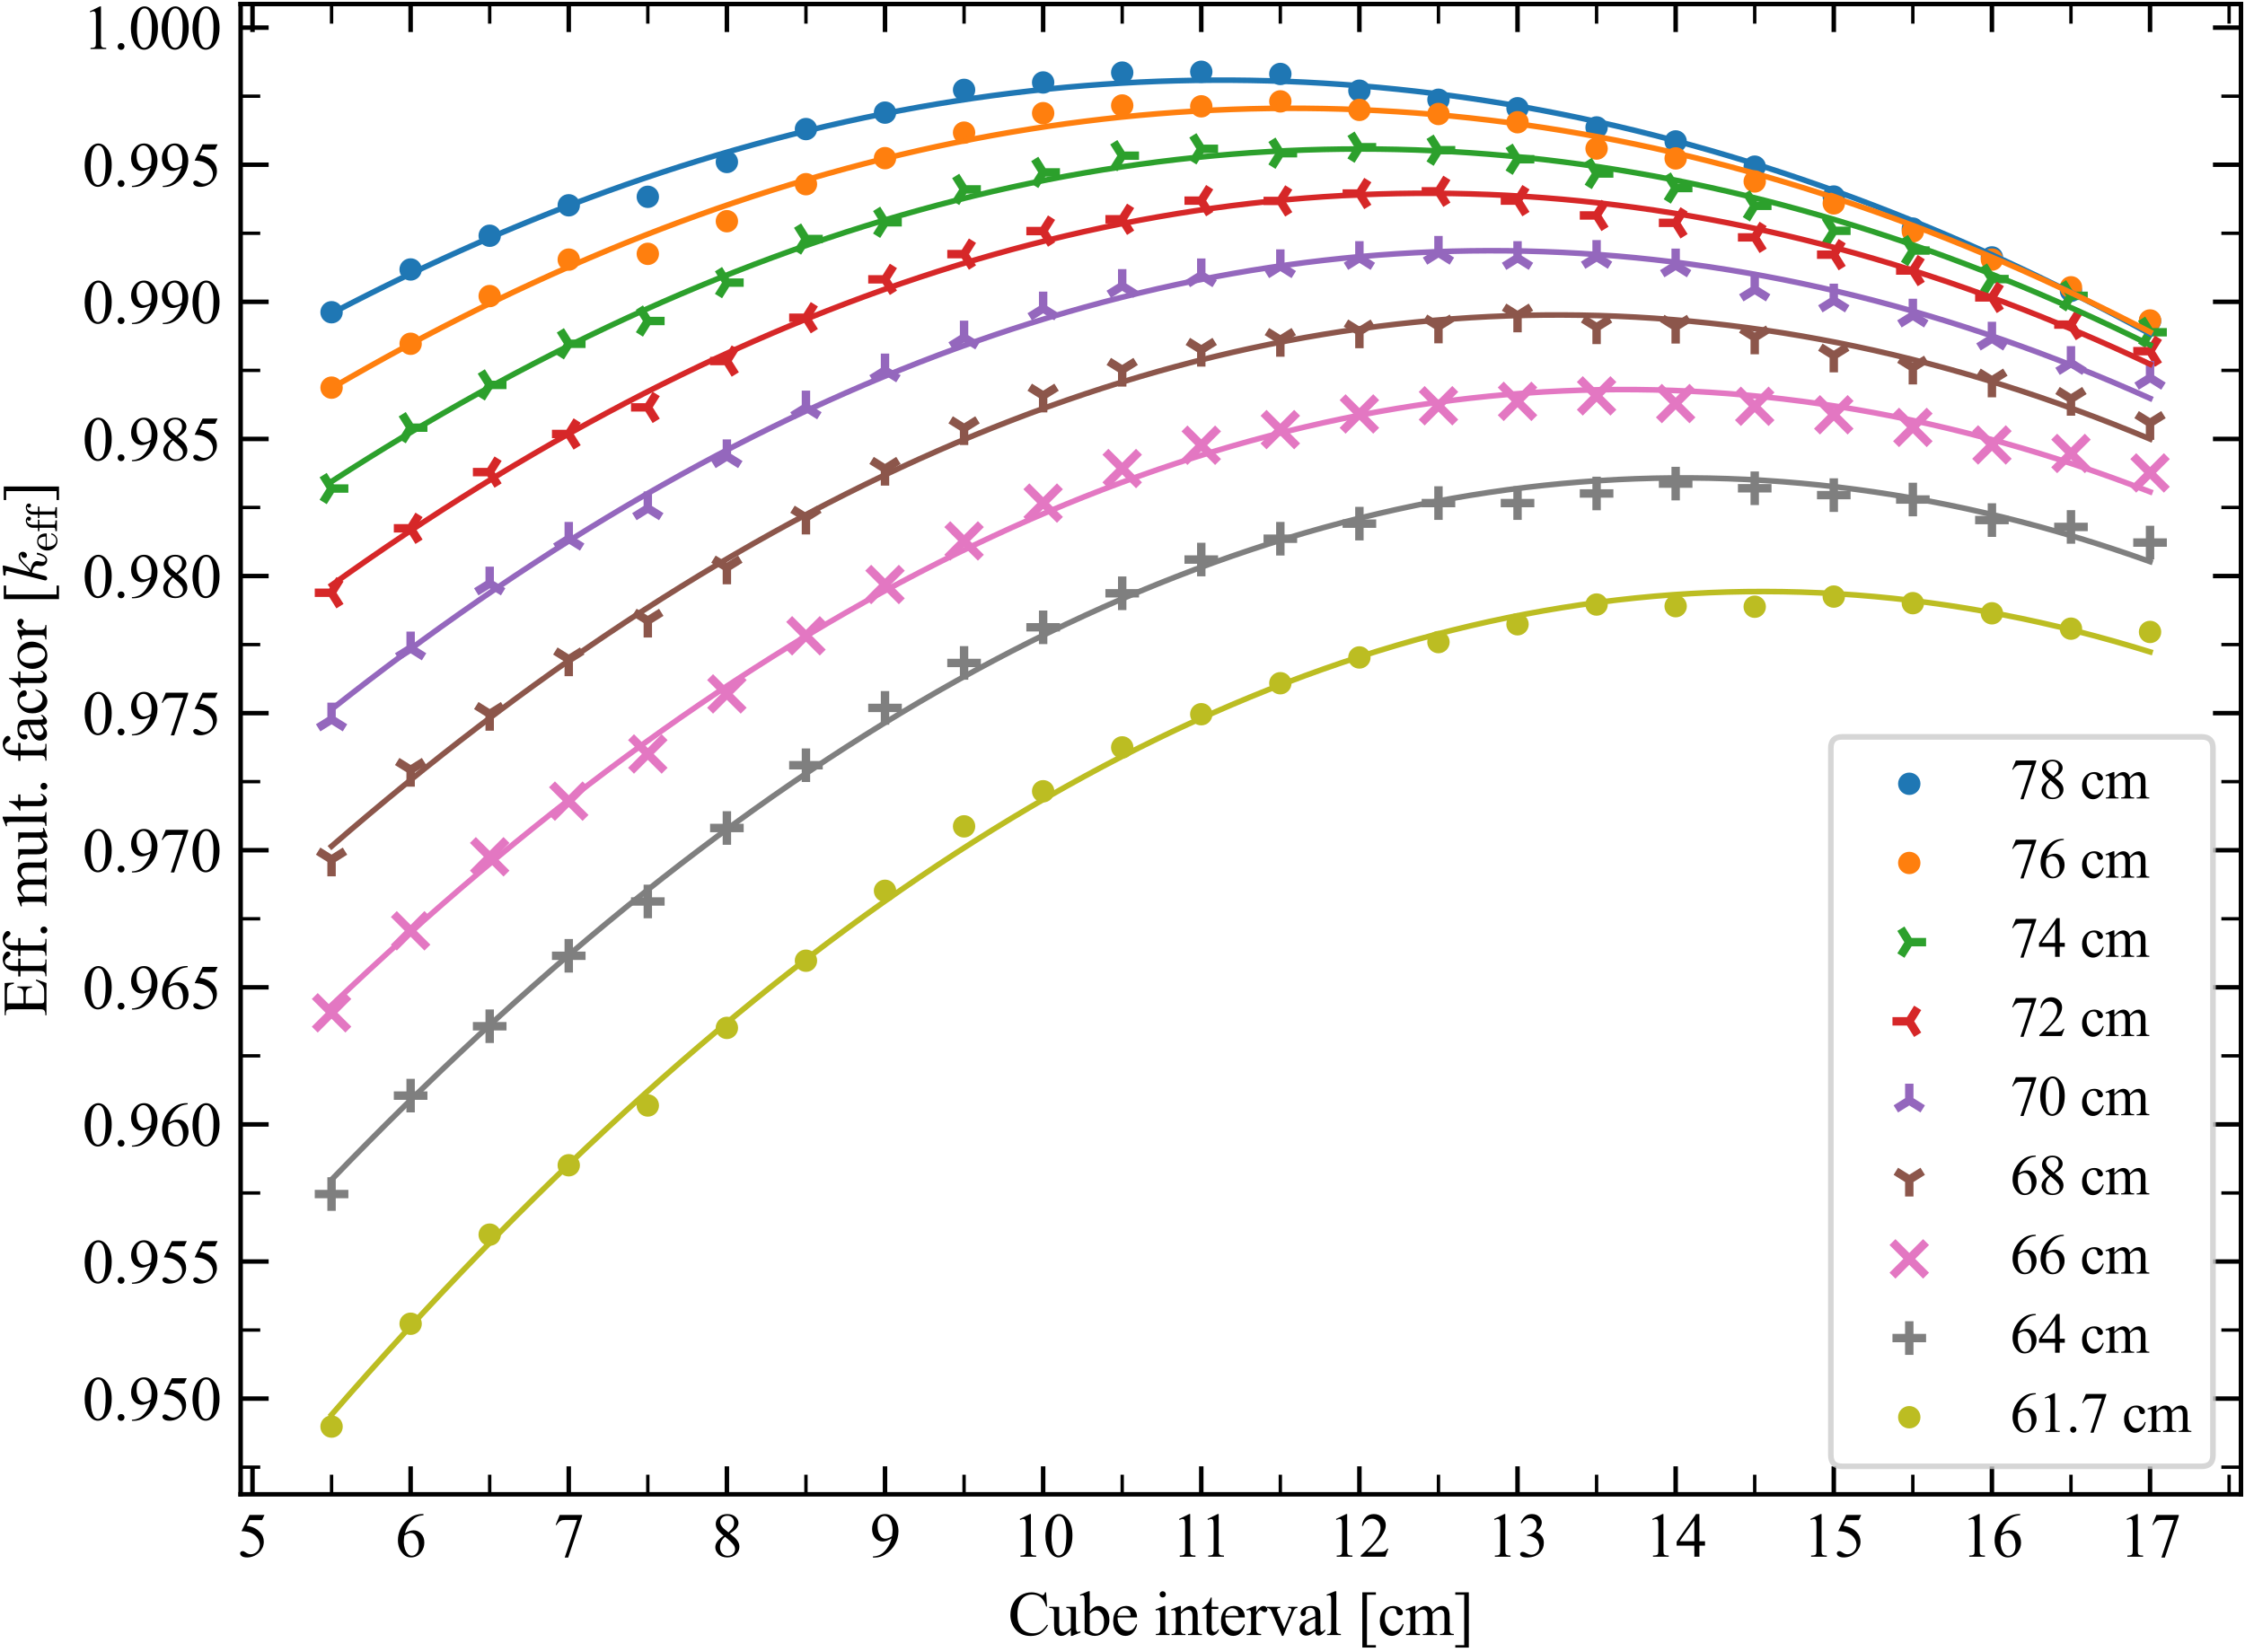 <?xml version="1.0" encoding="utf-8" standalone="no"?>
<!DOCTYPE svg PUBLIC "-//W3C//DTD SVG 1.1//EN"
  "http://www.w3.org/Graphics/SVG/1.1/DTD/svg11.dtd">
<svg xmlns:xlink="http://www.w3.org/1999/xlink" width="400.801pt" height="295.034pt" viewBox="0 0 400.801 295.034" xmlns="http://www.w3.org/2000/svg" version="1.1">
 <defs>
  <style type="text/css">*{stroke-linejoin: round; stroke-linecap: butt}</style>
 </defs>
 <g id="figure_1">
  <g id="patch_1">
   <path d="M 0 295.034 
L 400.801 295.034 
L 400.801 0 
L 0 0 
z
" style="fill: #ffffff"/>
  </g>
  <g id="axes_1">
   <g id="patch_2">
    <path d="M 42.961 266.832 
L 400.081 266.832 
L 400.081 0.72 
L 42.961 0.72 
z
" style="fill: #ffffff"/>
   </g>
   <g id="PathCollection_1">
    <defs>
     <path id="me3de38360c" d="M 0 1.5 
C 0.398 1.5 0.779 1.342 1.061 1.061 
C 1.342 0.779 1.5 0.398 1.5 0 
C 1.5 -0.398 1.342 -0.779 1.061 -1.061 
C 0.779 -1.342 0.398 -1.5 0 -1.5 
C -0.398 -1.5 -0.779 -1.342 -1.061 -1.061 
C -1.342 -0.779 -1.5 -0.398 -1.5 0 
C -1.5 0.398 -1.342 0.779 -1.061 1.061 
C -0.779 1.342 -0.398 1.5 0 1.5 
z
" style="stroke: #1f77b4"/>
    </defs>
    <g clip-path="url(#p4a9c20c23d)">
     <use xlink:href="#me3de38360c" x="59.194" y="55.755" style="fill: #1f77b4; stroke: #1f77b4"/>
     <use xlink:href="#me3de38360c" x="73.309" y="48.117" style="fill: #1f77b4; stroke: #1f77b4"/>
     <use xlink:href="#me3de38360c" x="87.425" y="42.095" style="fill: #1f77b4; stroke: #1f77b4"/>
     <use xlink:href="#me3de38360c" x="101.54" y="36.66" style="fill: #1f77b4; stroke: #1f77b4"/>
     <use xlink:href="#me3de38360c" x="115.655" y="35.143" style="fill: #1f77b4; stroke: #1f77b4"/>
     <use xlink:href="#me3de38360c" x="129.771" y="28.924" style="fill: #1f77b4; stroke: #1f77b4"/>
     <use xlink:href="#me3de38360c" x="143.886" y="23.049" style="fill: #1f77b4; stroke: #1f77b4"/>
     <use xlink:href="#me3de38360c" x="158.002" y="20.111" style="fill: #1f77b4; stroke: #1f77b4"/>
     <use xlink:href="#me3de38360c" x="172.117" y="16.047" style="fill: #1f77b4; stroke: #1f77b4"/>
     <use xlink:href="#me3de38360c" x="186.233" y="14.726" style="fill: #1f77b4; stroke: #1f77b4"/>
     <use xlink:href="#me3de38360c" x="200.348" y="12.963" style="fill: #1f77b4; stroke: #1f77b4"/>
     <use xlink:href="#me3de38360c" x="214.463" y="12.816" style="fill: #1f77b4; stroke: #1f77b4"/>
     <use xlink:href="#me3de38360c" x="228.579" y="13.208" style="fill: #1f77b4; stroke: #1f77b4"/>
     <use xlink:href="#me3de38360c" x="242.694" y="16.194" style="fill: #1f77b4; stroke: #1f77b4"/>
     <use xlink:href="#me3de38360c" x="256.81" y="17.81" style="fill: #1f77b4; stroke: #1f77b4"/>
     <use xlink:href="#me3de38360c" x="270.925" y="19.328" style="fill: #1f77b4; stroke: #1f77b4"/>
     <use xlink:href="#me3de38360c" x="285.04" y="22.755" style="fill: #1f77b4; stroke: #1f77b4"/>
     <use xlink:href="#me3de38360c" x="299.156" y="25.252" style="fill: #1f77b4; stroke: #1f77b4"/>
     <use xlink:href="#me3de38360c" x="313.271" y="29.757" style="fill: #1f77b4; stroke: #1f77b4"/>
     <use xlink:href="#me3de38360c" x="327.387" y="35.094" style="fill: #1f77b4; stroke: #1f77b4"/>
     <use xlink:href="#me3de38360c" x="341.502" y="40.822" style="fill: #1f77b4; stroke: #1f77b4"/>
     <use xlink:href="#me3de38360c" x="355.618" y="45.963" style="fill: #1f77b4; stroke: #1f77b4"/>
     <use xlink:href="#me3de38360c" x="369.733" y="51.936" style="fill: #1f77b4; stroke: #1f77b4"/>
     <use xlink:href="#me3de38360c" x="383.848" y="57.322" style="fill: #1f77b4; stroke: #1f77b4"/>
    </g>
   </g>
   <g id="PathCollection_2">
    <defs>
     <path id="m34c5c0913f" d="M 0 1.5 
C 0.398 1.5 0.779 1.342 1.061 1.061 
C 1.342 0.779 1.5 0.398 1.5 0 
C 1.5 -0.398 1.342 -0.779 1.061 -1.061 
C 0.779 -1.342 0.398 -1.5 0 -1.5 
C -0.398 -1.5 -0.779 -1.342 -1.061 -1.061 
C -1.342 -0.779 -1.5 -0.398 -1.5 0 
C -1.5 0.398 -1.342 0.779 -1.061 1.061 
C -0.779 1.342 -0.398 1.5 0 1.5 
z
" style="stroke: #ff7f0e"/>
    </defs>
    <g clip-path="url(#p4a9c20c23d)">
     <use xlink:href="#m34c5c0913f" x="59.194" y="69.22" style="fill: #ff7f0e; stroke: #ff7f0e"/>
     <use xlink:href="#m34c5c0913f" x="73.309" y="61.386" style="fill: #ff7f0e; stroke: #ff7f0e"/>
     <use xlink:href="#m34c5c0913f" x="87.425" y="52.867" style="fill: #ff7f0e; stroke: #ff7f0e"/>
     <use xlink:href="#m34c5c0913f" x="101.54" y="46.355" style="fill: #ff7f0e; stroke: #ff7f0e"/>
     <use xlink:href="#m34c5c0913f" x="115.655" y="45.327" style="fill: #ff7f0e; stroke: #ff7f0e"/>
     <use xlink:href="#m34c5c0913f" x="129.771" y="39.5" style="fill: #ff7f0e; stroke: #ff7f0e"/>
     <use xlink:href="#m34c5c0913f" x="143.886" y="32.89" style="fill: #ff7f0e; stroke: #ff7f0e"/>
     <use xlink:href="#m34c5c0913f" x="158.002" y="28.239" style="fill: #ff7f0e; stroke: #ff7f0e"/>
     <use xlink:href="#m34c5c0913f" x="172.117" y="23.686" style="fill: #ff7f0e; stroke: #ff7f0e"/>
     <use xlink:href="#m34c5c0913f" x="186.233" y="20.209" style="fill: #ff7f0e; stroke: #ff7f0e"/>
     <use xlink:href="#m34c5c0913f" x="200.348" y="18.838" style="fill: #ff7f0e; stroke: #ff7f0e"/>
     <use xlink:href="#m34c5c0913f" x="214.463" y="18.985" style="fill: #ff7f0e; stroke: #ff7f0e"/>
     <use xlink:href="#m34c5c0913f" x="228.579" y="18.104" style="fill: #ff7f0e; stroke: #ff7f0e"/>
     <use xlink:href="#m34c5c0913f" x="242.694" y="19.622" style="fill: #ff7f0e; stroke: #ff7f0e"/>
     <use xlink:href="#m34c5c0913f" x="256.81" y="20.356" style="fill: #ff7f0e; stroke: #ff7f0e"/>
     <use xlink:href="#m34c5c0913f" x="270.925" y="21.825" style="fill: #ff7f0e; stroke: #ff7f0e"/>
     <use xlink:href="#m34c5c0913f" x="285.04" y="26.525" style="fill: #ff7f0e; stroke: #ff7f0e"/>
     <use xlink:href="#m34c5c0913f" x="299.156" y="28.288" style="fill: #ff7f0e; stroke: #ff7f0e"/>
     <use xlink:href="#m34c5c0913f" x="313.271" y="32.401" style="fill: #ff7f0e; stroke: #ff7f0e"/>
     <use xlink:href="#m34c5c0913f" x="327.387" y="36.318" style="fill: #ff7f0e; stroke: #ff7f0e"/>
     <use xlink:href="#m34c5c0913f" x="341.502" y="41.312" style="fill: #ff7f0e; stroke: #ff7f0e"/>
     <use xlink:href="#m34c5c0913f" x="355.618" y="46.355" style="fill: #ff7f0e; stroke: #ff7f0e"/>
     <use xlink:href="#m34c5c0913f" x="369.733" y="51.3" style="fill: #ff7f0e; stroke: #ff7f0e"/>
     <use xlink:href="#m34c5c0913f" x="383.848" y="57.224" style="fill: #ff7f0e; stroke: #ff7f0e"/>
    </g>
   </g>
   <g id="PathCollection_3">
    <defs>
     <path id="mf560f7e35f" d="M 0 0 
L 3 0 
M 0 0 
L -1.5 -2.4 
M 0 0 
L -1.5 2.4 
" style="stroke: #2ca02c; stroke-width: 1.5"/>
    </defs>
    <g clip-path="url(#p4a9c20c23d)">
     <use xlink:href="#mf560f7e35f" x="59.194" y="87.238" style="fill: #2ca02c; stroke: #2ca02c; stroke-width: 1.5"/>
     <use xlink:href="#mf560f7e35f" x="73.309" y="76.368" style="fill: #2ca02c; stroke: #2ca02c; stroke-width: 1.5"/>
     <use xlink:href="#mf560f7e35f" x="87.425" y="68.73" style="fill: #2ca02c; stroke: #2ca02c; stroke-width: 1.5"/>
     <use xlink:href="#mf560f7e35f" x="101.54" y="61.386" style="fill: #2ca02c; stroke: #2ca02c; stroke-width: 1.5"/>
     <use xlink:href="#mf560f7e35f" x="115.655" y="57.322" style="fill: #2ca02c; stroke: #2ca02c; stroke-width: 1.5"/>
     <use xlink:href="#mf560f7e35f" x="129.771" y="50.468" style="fill: #2ca02c; stroke: #2ca02c; stroke-width: 1.5"/>
     <use xlink:href="#mf560f7e35f" x="143.886" y="42.683" style="fill: #2ca02c; stroke: #2ca02c; stroke-width: 1.5"/>
     <use xlink:href="#mf560f7e35f" x="158.002" y="39.696" style="fill: #2ca02c; stroke: #2ca02c; stroke-width: 1.5"/>
     <use xlink:href="#mf560f7e35f" x="172.117" y="33.821" style="fill: #2ca02c; stroke: #2ca02c; stroke-width: 1.5"/>
     <use xlink:href="#mf560f7e35f" x="186.233" y="30.785" style="fill: #2ca02c; stroke: #2ca02c; stroke-width: 1.5"/>
     <use xlink:href="#mf560f7e35f" x="200.348" y="27.798" style="fill: #2ca02c; stroke: #2ca02c; stroke-width: 1.5"/>
     <use xlink:href="#mf560f7e35f" x="214.463" y="26.574" style="fill: #2ca02c; stroke: #2ca02c; stroke-width: 1.5"/>
     <use xlink:href="#mf560f7e35f" x="228.579" y="27.358" style="fill: #2ca02c; stroke: #2ca02c; stroke-width: 1.5"/>
     <use xlink:href="#mf560f7e35f" x="242.694" y="26.28" style="fill: #2ca02c; stroke: #2ca02c; stroke-width: 1.5"/>
     <use xlink:href="#mf560f7e35f" x="256.81" y="26.819" style="fill: #2ca02c; stroke: #2ca02c; stroke-width: 1.5"/>
     <use xlink:href="#mf560f7e35f" x="270.925" y="28.435" style="fill: #2ca02c; stroke: #2ca02c; stroke-width: 1.5"/>
     <use xlink:href="#mf560f7e35f" x="285.04" y="30.981" style="fill: #2ca02c; stroke: #2ca02c; stroke-width: 1.5"/>
     <use xlink:href="#mf560f7e35f" x="299.156" y="33.576" style="fill: #2ca02c; stroke: #2ca02c; stroke-width: 1.5"/>
     <use xlink:href="#mf560f7e35f" x="313.271" y="36.758" style="fill: #2ca02c; stroke: #2ca02c; stroke-width: 1.5"/>
     <use xlink:href="#mf560f7e35f" x="327.387" y="41.214" style="fill: #2ca02c; stroke: #2ca02c; stroke-width: 1.5"/>
     <use xlink:href="#mf560f7e35f" x="341.502" y="44.739" style="fill: #2ca02c; stroke: #2ca02c; stroke-width: 1.5"/>
     <use xlink:href="#mf560f7e35f" x="355.618" y="49.831" style="fill: #2ca02c; stroke: #2ca02c; stroke-width: 1.5"/>
     <use xlink:href="#mf560f7e35f" x="369.733" y="52.818" style="fill: #2ca02c; stroke: #2ca02c; stroke-width: 1.5"/>
     <use xlink:href="#mf560f7e35f" x="383.848" y="59.33" style="fill: #2ca02c; stroke: #2ca02c; stroke-width: 1.5"/>
    </g>
   </g>
   <g id="PathCollection_4">
    <defs>
     <path id="m4b8b75b209" d="M 0 0 
L -3 -0 
M 0 0 
L 1.5 2.4 
M 0 0 
L 1.5 -2.4 
" style="stroke: #d62728; stroke-width: 1.5"/>
    </defs>
    <g clip-path="url(#p4a9c20c23d)">
     <use xlink:href="#m4b8b75b209" x="59.194" y="105.843" style="fill: #d62728; stroke: #d62728; stroke-width: 1.5"/>
     <use xlink:href="#m4b8b75b209" x="73.309" y="94.337" style="fill: #d62728; stroke: #d62728; stroke-width: 1.5"/>
     <use xlink:href="#m4b8b75b209" x="87.425" y="84.3" style="fill: #d62728; stroke: #d62728; stroke-width: 1.5"/>
     <use xlink:href="#m4b8b75b209" x="101.54" y="77.494" style="fill: #d62728; stroke: #d62728; stroke-width: 1.5"/>
     <use xlink:href="#m4b8b75b209" x="115.655" y="72.745" style="fill: #d62728; stroke: #d62728; stroke-width: 1.5"/>
     <use xlink:href="#m4b8b75b209" x="129.771" y="64.471" style="fill: #d62728; stroke: #d62728; stroke-width: 1.5"/>
     <use xlink:href="#m4b8b75b209" x="143.886" y="56.735" style="fill: #d62728; stroke: #d62728; stroke-width: 1.5"/>
     <use xlink:href="#m4b8b75b209" x="158.002" y="49.88" style="fill: #d62728; stroke: #d62728; stroke-width: 1.5"/>
     <use xlink:href="#m4b8b75b209" x="172.117" y="45.376" style="fill: #d62728; stroke: #d62728; stroke-width: 1.5"/>
     <use xlink:href="#m4b8b75b209" x="186.233" y="41.263" style="fill: #d62728; stroke: #d62728; stroke-width: 1.5"/>
     <use xlink:href="#m4b8b75b209" x="200.348" y="39.157" style="fill: #d62728; stroke: #d62728; stroke-width: 1.5"/>
     <use xlink:href="#m4b8b75b209" x="214.463" y="35.828" style="fill: #d62728; stroke: #d62728; stroke-width: 1.5"/>
     <use xlink:href="#m4b8b75b209" x="228.579" y="35.877" style="fill: #d62728; stroke: #d62728; stroke-width: 1.5"/>
     <use xlink:href="#m4b8b75b209" x="242.694" y="34.555" style="fill: #d62728; stroke: #d62728; stroke-width: 1.5"/>
     <use xlink:href="#m4b8b75b209" x="256.81" y="34.163" style="fill: #d62728; stroke: #d62728; stroke-width: 1.5"/>
     <use xlink:href="#m4b8b75b209" x="270.925" y="35.828" style="fill: #d62728; stroke: #d62728; stroke-width: 1.5"/>
     <use xlink:href="#m4b8b75b209" x="285.04" y="38.472" style="fill: #d62728; stroke: #d62728; stroke-width: 1.5"/>
     <use xlink:href="#m4b8b75b209" x="299.156" y="39.794" style="fill: #d62728; stroke: #d62728; stroke-width: 1.5"/>
     <use xlink:href="#m4b8b75b209" x="313.271" y="42.389" style="fill: #d62728; stroke: #d62728; stroke-width: 1.5"/>
     <use xlink:href="#m4b8b75b209" x="327.387" y="45.473" style="fill: #d62728; stroke: #d62728; stroke-width: 1.5"/>
     <use xlink:href="#m4b8b75b209" x="341.502" y="48.313" style="fill: #d62728; stroke: #d62728; stroke-width: 1.5"/>
     <use xlink:href="#m4b8b75b209" x="355.618" y="53.112" style="fill: #d62728; stroke: #d62728; stroke-width: 1.5"/>
     <use xlink:href="#m4b8b75b209" x="369.733" y="57.959" style="fill: #d62728; stroke: #d62728; stroke-width: 1.5"/>
     <use xlink:href="#m4b8b75b209" x="383.848" y="62.708" style="fill: #d62728; stroke: #d62728; stroke-width: 1.5"/>
    </g>
   </g>
   <g id="PathCollection_5">
    <defs>
     <path id="me1c525a6f0" d="M 0 0 
L 0 -3 
M 0 0 
L -2.4 1.5 
M 0 0 
L 2.4 1.5 
" style="stroke: #9467bd; stroke-width: 1.5"/>
    </defs>
    <g clip-path="url(#p4a9c20c23d)">
     <use xlink:href="#me1c525a6f0" x="59.194" y="128.464" style="fill: #9467bd; stroke: #9467bd; stroke-width: 1.5"/>
     <use xlink:href="#me1c525a6f0" x="73.309" y="115.783" style="fill: #9467bd; stroke: #9467bd; stroke-width: 1.5"/>
     <use xlink:href="#me1c525a6f0" x="87.425" y="104.179" style="fill: #9467bd; stroke: #9467bd; stroke-width: 1.5"/>
     <use xlink:href="#me1c525a6f0" x="101.54" y="96.198" style="fill: #9467bd; stroke: #9467bd; stroke-width: 1.5"/>
     <use xlink:href="#me1c525a6f0" x="115.655" y="90.763" style="fill: #9467bd; stroke: #9467bd; stroke-width: 1.5"/>
     <use xlink:href="#me1c525a6f0" x="129.771" y="81.46" style="fill: #9467bd; stroke: #9467bd; stroke-width: 1.5"/>
     <use xlink:href="#me1c525a6f0" x="143.886" y="72.745" style="fill: #9467bd; stroke: #9467bd; stroke-width: 1.5"/>
     <use xlink:href="#me1c525a6f0" x="158.002" y="66.135" style="fill: #9467bd; stroke: #9467bd; stroke-width: 1.5"/>
     <use xlink:href="#me1c525a6f0" x="172.117" y="60.26" style="fill: #9467bd; stroke: #9467bd; stroke-width: 1.5"/>
     <use xlink:href="#me1c525a6f0" x="186.233" y="55.07" style="fill: #9467bd; stroke: #9467bd; stroke-width: 1.5"/>
     <use xlink:href="#me1c525a6f0" x="200.348" y="51.055" style="fill: #9467bd; stroke: #9467bd; stroke-width: 1.5"/>
     <use xlink:href="#me1c525a6f0" x="214.463" y="49.146" style="fill: #9467bd; stroke: #9467bd; stroke-width: 1.5"/>
     <use xlink:href="#me1c525a6f0" x="228.579" y="47.53" style="fill: #9467bd; stroke: #9467bd; stroke-width: 1.5"/>
     <use xlink:href="#me1c525a6f0" x="242.694" y="46.061" style="fill: #9467bd; stroke: #9467bd; stroke-width: 1.5"/>
     <use xlink:href="#me1c525a6f0" x="256.81" y="45.131" style="fill: #9467bd; stroke: #9467bd; stroke-width: 1.5"/>
     <use xlink:href="#me1c525a6f0" x="270.925" y="46.061" style="fill: #9467bd; stroke: #9467bd; stroke-width: 1.5"/>
     <use xlink:href="#me1c525a6f0" x="285.04" y="45.865" style="fill: #9467bd; stroke: #9467bd; stroke-width: 1.5"/>
     <use xlink:href="#me1c525a6f0" x="299.156" y="47.383" style="fill: #9467bd; stroke: #9467bd; stroke-width: 1.5"/>
     <use xlink:href="#me1c525a6f0" x="313.271" y="51.692" style="fill: #9467bd; stroke: #9467bd; stroke-width: 1.5"/>
     <use xlink:href="#me1c525a6f0" x="327.387" y="53.65" style="fill: #9467bd; stroke: #9467bd; stroke-width: 1.5"/>
     <use xlink:href="#me1c525a6f0" x="341.502" y="56.343" style="fill: #9467bd; stroke: #9467bd; stroke-width: 1.5"/>
     <use xlink:href="#me1c525a6f0" x="355.618" y="60.456" style="fill: #9467bd; stroke: #9467bd; stroke-width: 1.5"/>
     <use xlink:href="#me1c525a6f0" x="369.733" y="64.813" style="fill: #9467bd; stroke: #9467bd; stroke-width: 1.5"/>
     <use xlink:href="#me1c525a6f0" x="383.848" y="67.457" style="fill: #9467bd; stroke: #9467bd; stroke-width: 1.5"/>
    </g>
   </g>
   <g id="PathCollection_6">
    <defs>
     <path id="m7896083772" d="M 0 0 
L 0 3 
M 0 0 
L 2.4 -1.5 
M 0 0 
L -2.4 -1.5 
" style="stroke: #8c564b; stroke-width: 1.5"/>
    </defs>
    <g clip-path="url(#p4a9c20c23d)">
     <use xlink:href="#m7896083772" x="59.194" y="153.483" style="fill: #8c564b; stroke: #8c564b; stroke-width: 1.5"/>
     <use xlink:href="#m7896083772" x="73.309" y="137.473" style="fill: #8c564b; stroke: #8c564b; stroke-width: 1.5"/>
     <use xlink:href="#m7896083772" x="87.425" y="127.484" style="fill: #8c564b; stroke: #8c564b; stroke-width: 1.5"/>
     <use xlink:href="#m7896083772" x="101.54" y="117.741" style="fill: #8c564b; stroke: #8c564b; stroke-width: 1.5"/>
     <use xlink:href="#m7896083772" x="115.655" y="110.837" style="fill: #8c564b; stroke: #8c564b; stroke-width: 1.5"/>
     <use xlink:href="#m7896083772" x="129.771" y="101.339" style="fill: #8c564b; stroke: #8c564b; stroke-width: 1.5"/>
     <use xlink:href="#m7896083772" x="143.886" y="92.428" style="fill: #8c564b; stroke: #8c564b; stroke-width: 1.5"/>
     <use xlink:href="#m7896083772" x="158.002" y="83.713" style="fill: #8c564b; stroke: #8c564b; stroke-width: 1.5"/>
     <use xlink:href="#m7896083772" x="172.117" y="76.466" style="fill: #8c564b; stroke: #8c564b; stroke-width: 1.5"/>
     <use xlink:href="#m7896083772" x="186.233" y="70.64" style="fill: #8c564b; stroke: #8c564b; stroke-width: 1.5"/>
     <use xlink:href="#m7896083772" x="200.348" y="66.037" style="fill: #8c564b; stroke: #8c564b; stroke-width: 1.5"/>
     <use xlink:href="#m7896083772" x="214.463" y="62.463" style="fill: #8c564b; stroke: #8c564b; stroke-width: 1.5"/>
     <use xlink:href="#m7896083772" x="228.579" y="60.701" style="fill: #8c564b; stroke: #8c564b; stroke-width: 1.5"/>
     <use xlink:href="#m7896083772" x="242.694" y="59.183" style="fill: #8c564b; stroke: #8c564b; stroke-width: 1.5"/>
     <use xlink:href="#m7896083772" x="256.81" y="58.301" style="fill: #8c564b; stroke: #8c564b; stroke-width: 1.5"/>
     <use xlink:href="#m7896083772" x="270.925" y="56.343" style="fill: #8c564b; stroke: #8c564b; stroke-width: 1.5"/>
     <use xlink:href="#m7896083772" x="285.04" y="58.448" style="fill: #8c564b; stroke: #8c564b; stroke-width: 1.5"/>
     <use xlink:href="#m7896083772" x="299.156" y="58.35" style="fill: #8c564b; stroke: #8c564b; stroke-width: 1.5"/>
     <use xlink:href="#m7896083772" x="313.271" y="60.26" style="fill: #8c564b; stroke: #8c564b; stroke-width: 1.5"/>
     <use xlink:href="#m7896083772" x="327.387" y="63.491" style="fill: #8c564b; stroke: #8c564b; stroke-width: 1.5"/>
     <use xlink:href="#m7896083772" x="341.502" y="65.646" style="fill: #8c564b; stroke: #8c564b; stroke-width: 1.5"/>
     <use xlink:href="#m7896083772" x="355.618" y="67.947" style="fill: #8c564b; stroke: #8c564b; stroke-width: 1.5"/>
     <use xlink:href="#m7896083772" x="369.733" y="71.227" style="fill: #8c564b; stroke: #8c564b; stroke-width: 1.5"/>
     <use xlink:href="#m7896083772" x="383.848" y="75.536" style="fill: #8c564b; stroke: #8c564b; stroke-width: 1.5"/>
    </g>
   </g>
   <g id="PathCollection_7">
    <defs>
     <path id="mb1c78b14f3" d="M -3 3 
L 3 -3 
M -3 -3 
L 3 3 
" style="stroke: #e377c2; stroke-width: 1.5"/>
    </defs>
    <g clip-path="url(#p4a9c20c23d)">
     <use xlink:href="#mb1c78b14f3" x="59.194" y="180.853" style="fill: #e377c2; stroke: #e377c2; stroke-width: 1.5"/>
     <use xlink:href="#mb1c78b14f3" x="73.309" y="166.213" style="fill: #e377c2; stroke: #e377c2; stroke-width: 1.5"/>
     <use xlink:href="#mb1c78b14f3" x="87.425" y="152.993" style="fill: #e377c2; stroke: #e377c2; stroke-width: 1.5"/>
     <use xlink:href="#mb1c78b14f3" x="101.54" y="143.054" style="fill: #e377c2; stroke: #e377c2; stroke-width: 1.5"/>
     <use xlink:href="#mb1c78b14f3" x="115.655" y="134.633" style="fill: #e377c2; stroke: #e377c2; stroke-width: 1.5"/>
     <use xlink:href="#mb1c78b14f3" x="129.771" y="123.91" style="fill: #e377c2; stroke: #e377c2; stroke-width: 1.5"/>
     <use xlink:href="#mb1c78b14f3" x="143.886" y="113.53" style="fill: #e377c2; stroke: #e377c2; stroke-width: 1.5"/>
     <use xlink:href="#mb1c78b14f3" x="158.002" y="104.374" style="fill: #e377c2; stroke: #e377c2; stroke-width: 1.5"/>
     <use xlink:href="#mb1c78b14f3" x="172.117" y="96.59" style="fill: #e377c2; stroke: #e377c2; stroke-width: 1.5"/>
     <use xlink:href="#mb1c78b14f3" x="186.233" y="89.833" style="fill: #e377c2; stroke: #e377c2; stroke-width: 1.5"/>
     <use xlink:href="#mb1c78b14f3" x="200.348" y="83.664" style="fill: #e377c2; stroke: #e377c2; stroke-width: 1.5"/>
     <use xlink:href="#mb1c78b14f3" x="214.463" y="79.502" style="fill: #e377c2; stroke: #e377c2; stroke-width: 1.5"/>
     <use xlink:href="#mb1c78b14f3" x="228.579" y="76.711" style="fill: #e377c2; stroke: #e377c2; stroke-width: 1.5"/>
     <use xlink:href="#mb1c78b14f3" x="242.694" y="73.92" style="fill: #e377c2; stroke: #e377c2; stroke-width: 1.5"/>
     <use xlink:href="#mb1c78b14f3" x="256.81" y="72.451" style="fill: #e377c2; stroke: #e377c2; stroke-width: 1.5"/>
     <use xlink:href="#mb1c78b14f3" x="270.925" y="71.668" style="fill: #e377c2; stroke: #e377c2; stroke-width: 1.5"/>
     <use xlink:href="#mb1c78b14f3" x="285.04" y="70.689" style="fill: #e377c2; stroke: #e377c2; stroke-width: 1.5"/>
     <use xlink:href="#mb1c78b14f3" x="299.156" y="72.06" style="fill: #e377c2; stroke: #e377c2; stroke-width: 1.5"/>
     <use xlink:href="#mb1c78b14f3" x="313.271" y="72.549" style="fill: #e377c2; stroke: #e377c2; stroke-width: 1.5"/>
     <use xlink:href="#mb1c78b14f3" x="327.387" y="74.067" style="fill: #e377c2; stroke: #e377c2; stroke-width: 1.5"/>
     <use xlink:href="#mb1c78b14f3" x="341.502" y="76.319" style="fill: #e377c2; stroke: #e377c2; stroke-width: 1.5"/>
     <use xlink:href="#mb1c78b14f3" x="355.618" y="79.453" style="fill: #e377c2; stroke: #e377c2; stroke-width: 1.5"/>
     <use xlink:href="#mb1c78b14f3" x="369.733" y="80.971" style="fill: #e377c2; stroke: #e377c2; stroke-width: 1.5"/>
     <use xlink:href="#mb1c78b14f3" x="383.848" y="84.447" style="fill: #e377c2; stroke: #e377c2; stroke-width: 1.5"/>
    </g>
   </g>
   <g id="PathCollection_8">
    <defs>
     <path id="me13d9d46fe" d="M -3 0 
L 3 0 
M 0 3 
L 0 -3 
" style="stroke: #7f7f7f; stroke-width: 1.5"/>
    </defs>
    <g clip-path="url(#p4a9c20c23d)">
     <use xlink:href="#me13d9d46fe" x="59.194" y="213.216" style="fill: #7f7f7f; stroke: #7f7f7f; stroke-width: 1.5"/>
     <use xlink:href="#me13d9d46fe" x="73.309" y="195.639" style="fill: #7f7f7f; stroke: #7f7f7f; stroke-width: 1.5"/>
     <use xlink:href="#me13d9d46fe" x="87.425" y="183.252" style="fill: #7f7f7f; stroke: #7f7f7f; stroke-width: 1.5"/>
     <use xlink:href="#me13d9d46fe" x="101.54" y="170.669" style="fill: #7f7f7f; stroke: #7f7f7f; stroke-width: 1.5"/>
     <use xlink:href="#me13d9d46fe" x="115.655" y="160.974" style="fill: #7f7f7f; stroke: #7f7f7f; stroke-width: 1.5"/>
     <use xlink:href="#me13d9d46fe" x="129.771" y="147.853" style="fill: #7f7f7f; stroke: #7f7f7f; stroke-width: 1.5"/>
     <use xlink:href="#me13d9d46fe" x="143.886" y="136.64" style="fill: #7f7f7f; stroke: #7f7f7f; stroke-width: 1.5"/>
     <use xlink:href="#me13d9d46fe" x="158.002" y="126.407" style="fill: #7f7f7f; stroke: #7f7f7f; stroke-width: 1.5"/>
     <use xlink:href="#me13d9d46fe" x="172.117" y="118.378" style="fill: #7f7f7f; stroke: #7f7f7f; stroke-width: 1.5"/>
     <use xlink:href="#me13d9d46fe" x="186.233" y="112.013" style="fill: #7f7f7f; stroke: #7f7f7f; stroke-width: 1.5"/>
     <use xlink:href="#me13d9d46fe" x="200.348" y="105.941" style="fill: #7f7f7f; stroke: #7f7f7f; stroke-width: 1.5"/>
     <use xlink:href="#me13d9d46fe" x="214.463" y="99.919" style="fill: #7f7f7f; stroke: #7f7f7f; stroke-width: 1.5"/>
     <use xlink:href="#me13d9d46fe" x="228.579" y="96.198" style="fill: #7f7f7f; stroke: #7f7f7f; stroke-width: 1.5"/>
     <use xlink:href="#me13d9d46fe" x="242.694" y="93.505" style="fill: #7f7f7f; stroke: #7f7f7f; stroke-width: 1.5"/>
     <use xlink:href="#me13d9d46fe" x="256.81" y="89.833" style="fill: #7f7f7f; stroke: #7f7f7f; stroke-width: 1.5"/>
     <use xlink:href="#me13d9d46fe" x="270.925" y="89.833" style="fill: #7f7f7f; stroke: #7f7f7f; stroke-width: 1.5"/>
     <use xlink:href="#me13d9d46fe" x="285.04" y="88.119" style="fill: #7f7f7f; stroke: #7f7f7f; stroke-width: 1.5"/>
     <use xlink:href="#me13d9d46fe" x="299.156" y="86.357" style="fill: #7f7f7f; stroke: #7f7f7f; stroke-width: 1.5"/>
     <use xlink:href="#me13d9d46fe" x="313.271" y="87.189" style="fill: #7f7f7f; stroke: #7f7f7f; stroke-width: 1.5"/>
     <use xlink:href="#me13d9d46fe" x="327.387" y="88.413" style="fill: #7f7f7f; stroke: #7f7f7f; stroke-width: 1.5"/>
     <use xlink:href="#me13d9d46fe" x="341.502" y="89.196" style="fill: #7f7f7f; stroke: #7f7f7f; stroke-width: 1.5"/>
     <use xlink:href="#me13d9d46fe" x="355.618" y="92.868" style="fill: #7f7f7f; stroke: #7f7f7f; stroke-width: 1.5"/>
     <use xlink:href="#me13d9d46fe" x="369.733" y="94.093" style="fill: #7f7f7f; stroke: #7f7f7f; stroke-width: 1.5"/>
     <use xlink:href="#me13d9d46fe" x="383.848" y="96.883" style="fill: #7f7f7f; stroke: #7f7f7f; stroke-width: 1.5"/>
    </g>
   </g>
   <g id="PathCollection_9">
    <defs>
     <path id="m542728c229" d="M 0 1.5 
C 0.398 1.5 0.779 1.342 1.061 1.061 
C 1.342 0.779 1.5 0.398 1.5 0 
C 1.5 -0.398 1.342 -0.779 1.061 -1.061 
C 0.779 -1.342 0.398 -1.5 0 -1.5 
C -0.398 -1.5 -0.779 -1.342 -1.061 -1.061 
C -1.342 -0.779 -1.5 -0.398 -1.5 0 
C -1.5 0.398 -1.342 0.779 -1.061 1.061 
C -0.779 1.342 -0.398 1.5 0 1.5 
z
" style="stroke: #bcbd22"/>
    </defs>
    <g clip-path="url(#p4a9c20c23d)">
     <use xlink:href="#m542728c229" x="59.194" y="254.736" style="fill: #bcbd22; stroke: #bcbd22"/>
     <use xlink:href="#m542728c229" x="73.309" y="236.375" style="fill: #bcbd22; stroke: #bcbd22"/>
     <use xlink:href="#m542728c229" x="87.425" y="220.463" style="fill: #bcbd22; stroke: #bcbd22"/>
     <use xlink:href="#m542728c229" x="101.54" y="208.075" style="fill: #bcbd22; stroke: #bcbd22"/>
     <use xlink:href="#m542728c229" x="115.655" y="197.402" style="fill: #bcbd22; stroke: #bcbd22"/>
     <use xlink:href="#m542728c229" x="129.771" y="183.546" style="fill: #bcbd22; stroke: #bcbd22"/>
     <use xlink:href="#m542728c229" x="143.886" y="171.55" style="fill: #bcbd22; stroke: #bcbd22"/>
     <use xlink:href="#m542728c229" x="158.002" y="159.065" style="fill: #bcbd22; stroke: #bcbd22"/>
     <use xlink:href="#m542728c229" x="172.117" y="147.559" style="fill: #bcbd22; stroke: #bcbd22"/>
     <use xlink:href="#m542728c229" x="186.233" y="141.292" style="fill: #bcbd22; stroke: #bcbd22"/>
     <use xlink:href="#m542728c229" x="200.348" y="133.458" style="fill: #bcbd22; stroke: #bcbd22"/>
     <use xlink:href="#m542728c229" x="214.463" y="127.533" style="fill: #bcbd22; stroke: #bcbd22"/>
     <use xlink:href="#m542728c229" x="228.579" y="122.001" style="fill: #bcbd22; stroke: #bcbd22"/>
     <use xlink:href="#m542728c229" x="242.694" y="117.398" style="fill: #bcbd22; stroke: #bcbd22"/>
     <use xlink:href="#m542728c229" x="256.81" y="114.656" style="fill: #bcbd22; stroke: #bcbd22"/>
     <use xlink:href="#m542728c229" x="270.925" y="111.474" style="fill: #bcbd22; stroke: #bcbd22"/>
     <use xlink:href="#m542728c229" x="285.04" y="107.949" style="fill: #bcbd22; stroke: #bcbd22"/>
     <use xlink:href="#m542728c229" x="299.156" y="108.242" style="fill: #bcbd22; stroke: #bcbd22"/>
     <use xlink:href="#m542728c229" x="313.271" y="108.34" style="fill: #bcbd22; stroke: #bcbd22"/>
     <use xlink:href="#m542728c229" x="327.387" y="106.529" style="fill: #bcbd22; stroke: #bcbd22"/>
     <use xlink:href="#m542728c229" x="341.502" y="107.704" style="fill: #bcbd22; stroke: #bcbd22"/>
     <use xlink:href="#m542728c229" x="355.618" y="109.515" style="fill: #bcbd22; stroke: #bcbd22"/>
     <use xlink:href="#m542728c229" x="369.733" y="112.257" style="fill: #bcbd22; stroke: #bcbd22"/>
     <use xlink:href="#m542728c229" x="383.848" y="112.845" style="fill: #bcbd22; stroke: #bcbd22"/>
    </g>
   </g>
   <g id="matplotlib.axis_1">
    <g id="xtick_1">
     <g id="line2d_1">
      <defs>
       <path id="m534378fa6a" d="M 0 0 
L 0 -5 
" style="stroke: #000000; stroke-width: 0.8"/>
      </defs>
      <g>
       <use xlink:href="#m534378fa6a" x="45.078" y="266.832" style="stroke: #000000; stroke-width: 0.8"/>
      </g>
     </g>
     <g id="line2d_2">
      <defs>
       <path id="ma69ad49c99" d="M 0 0 
L 0 5 
" style="stroke: #000000; stroke-width: 0.8"/>
      </defs>
      <g>
       <use xlink:href="#ma69ad49c99" x="45.078" y="0.72" style="stroke: #000000; stroke-width: 0.8"/>
      </g>
     </g>
     <g id="text_1">
      <!-- 5 -->
      <g transform="translate(42.328 277.97) scale(0.11 -0.11)">
       <defs>
        <path id="TimesNewRomanPSMT-35" d="M 2778 4238 
L 2534 3706 
L 1259 3706 
L 981 3138 
Q 1809 3016 2294 2522 
Q 2709 2097 2709 1522 
Q 2709 1188 2573 903 
Q 2438 619 2231 419 
Q 2025 219 1772 97 
Q 1413 -75 1034 -75 
Q 653 -75 479 54 
Q 306 184 306 341 
Q 306 428 378 495 
Q 450 563 559 563 
Q 641 563 702 538 
Q 763 513 909 409 
Q 1144 247 1384 247 
Q 1750 247 2026 523 
Q 2303 800 2303 1197 
Q 2303 1581 2056 1914 
Q 1809 2247 1375 2428 
Q 1034 2569 447 2591 
L 1259 4238 
L 2778 4238 
z
" transform="scale(0.016)"/>
       </defs>
       <use xlink:href="#TimesNewRomanPSMT-35"/>
      </g>
     </g>
    </g>
    <g id="xtick_2">
     <g id="line2d_3">
      <g>
       <use xlink:href="#m534378fa6a" x="73.309" y="266.832" style="stroke: #000000; stroke-width: 0.8"/>
      </g>
     </g>
     <g id="line2d_4">
      <g>
       <use xlink:href="#ma69ad49c99" x="73.309" y="0.72" style="stroke: #000000; stroke-width: 0.8"/>
      </g>
     </g>
     <g id="text_2">
      <!-- 6 -->
      <g transform="translate(70.559 277.97) scale(0.11 -0.11)">
       <defs>
        <path id="TimesNewRomanPSMT-36" d="M 2869 4325 
L 2869 4209 
Q 2456 4169 2195 4045 
Q 1934 3922 1679 3669 
Q 1425 3416 1258 3105 
Q 1091 2794 978 2366 
Q 1428 2675 1881 2675 
Q 2316 2675 2634 2325 
Q 2953 1975 2953 1425 
Q 2953 894 2631 456 
Q 2244 -75 1606 -75 
Q 1172 -75 869 213 
Q 275 772 275 1663 
Q 275 2231 503 2743 
Q 731 3256 1154 3653 
Q 1578 4050 1965 4187 
Q 2353 4325 2688 4325 
L 2869 4325 
z
M 925 2138 
Q 869 1716 869 1456 
Q 869 1156 980 804 
Q 1091 453 1309 247 
Q 1469 100 1697 100 
Q 1969 100 2183 356 
Q 2397 613 2397 1088 
Q 2397 1622 2184 2012 
Q 1972 2403 1581 2403 
Q 1463 2403 1327 2353 
Q 1191 2303 925 2138 
z
" transform="scale(0.016)"/>
       </defs>
       <use xlink:href="#TimesNewRomanPSMT-36"/>
      </g>
     </g>
    </g>
    <g id="xtick_3">
     <g id="line2d_5">
      <g>
       <use xlink:href="#m534378fa6a" x="101.54" y="266.832" style="stroke: #000000; stroke-width: 0.8"/>
      </g>
     </g>
     <g id="line2d_6">
      <g>
       <use xlink:href="#ma69ad49c99" x="101.54" y="0.72" style="stroke: #000000; stroke-width: 0.8"/>
      </g>
     </g>
     <g id="text_3">
      <!-- 7 -->
      <g transform="translate(98.79 277.97) scale(0.11 -0.11)">
       <defs>
        <path id="TimesNewRomanPSMT-37" d="M 644 4238 
L 2916 4238 
L 2916 4119 
L 1503 -88 
L 1153 -88 
L 2419 3728 
L 1253 3728 
Q 900 3728 750 3644 
Q 488 3500 328 3200 
L 238 3234 
L 644 4238 
z
" transform="scale(0.016)"/>
       </defs>
       <use xlink:href="#TimesNewRomanPSMT-37"/>
      </g>
     </g>
    </g>
    <g id="xtick_4">
     <g id="line2d_7">
      <g>
       <use xlink:href="#m534378fa6a" x="129.771" y="266.832" style="stroke: #000000; stroke-width: 0.8"/>
      </g>
     </g>
     <g id="line2d_8">
      <g>
       <use xlink:href="#ma69ad49c99" x="129.771" y="0.72" style="stroke: #000000; stroke-width: 0.8"/>
      </g>
     </g>
     <g id="text_4">
      <!-- 8 -->
      <g transform="translate(127.021 277.97) scale(0.11 -0.11)">
       <defs>
        <path id="TimesNewRomanPSMT-38" d="M 1228 2134 
Q 725 2547 579 2797 
Q 434 3047 434 3316 
Q 434 3728 753 4026 
Q 1072 4325 1600 4325 
Q 2113 4325 2425 4047 
Q 2738 3769 2738 3413 
Q 2738 3175 2569 2928 
Q 2400 2681 1866 2347 
Q 2416 1922 2594 1678 
Q 2831 1359 2831 1006 
Q 2831 559 2490 242 
Q 2150 -75 1597 -75 
Q 994 -75 656 303 
Q 388 606 388 966 
Q 388 1247 577 1523 
Q 766 1800 1228 2134 
z
M 1719 2469 
Q 2094 2806 2194 3001 
Q 2294 3197 2294 3444 
Q 2294 3772 2109 3958 
Q 1925 4144 1606 4144 
Q 1288 4144 1088 3959 
Q 888 3775 888 3528 
Q 888 3366 970 3203 
Q 1053 3041 1206 2894 
L 1719 2469 
z
M 1375 2016 
Q 1116 1797 991 1539 
Q 866 1281 866 981 
Q 866 578 1086 336 
Q 1306 94 1647 94 
Q 1984 94 2187 284 
Q 2391 475 2391 747 
Q 2391 972 2272 1150 
Q 2050 1481 1375 2016 
z
" transform="scale(0.016)"/>
       </defs>
       <use xlink:href="#TimesNewRomanPSMT-38"/>
      </g>
     </g>
    </g>
    <g id="xtick_5">
     <g id="line2d_9">
      <g>
       <use xlink:href="#m534378fa6a" x="158.002" y="266.832" style="stroke: #000000; stroke-width: 0.8"/>
      </g>
     </g>
     <g id="line2d_10">
      <g>
       <use xlink:href="#ma69ad49c99" x="158.002" y="0.72" style="stroke: #000000; stroke-width: 0.8"/>
      </g>
     </g>
     <g id="text_5">
      <!-- 9 -->
      <g transform="translate(155.252 277.97) scale(0.11 -0.11)">
       <defs>
        <path id="TimesNewRomanPSMT-39" d="M 338 -88 
L 338 28 
Q 744 34 1094 217 
Q 1444 400 1770 856 
Q 2097 1313 2225 1859 
Q 1734 1544 1338 1544 
Q 891 1544 572 1889 
Q 253 2234 253 2806 
Q 253 3363 572 3797 
Q 956 4325 1575 4325 
Q 2097 4325 2469 3894 
Q 2925 3359 2925 2575 
Q 2925 1869 2578 1258 
Q 2231 647 1613 244 
Q 1109 -88 516 -88 
L 338 -88 
z
M 2275 2091 
Q 2331 2497 2331 2741 
Q 2331 3044 2228 3395 
Q 2125 3747 1936 3934 
Q 1747 4122 1506 4122 
Q 1228 4122 1018 3872 
Q 809 3622 809 3128 
Q 809 2469 1088 2097 
Q 1291 1828 1588 1828 
Q 1731 1828 1928 1897 
Q 2125 1966 2275 2091 
z
" transform="scale(0.016)"/>
       </defs>
       <use xlink:href="#TimesNewRomanPSMT-39"/>
      </g>
     </g>
    </g>
    <g id="xtick_6">
     <g id="line2d_11">
      <g>
       <use xlink:href="#m534378fa6a" x="186.233" y="266.832" style="stroke: #000000; stroke-width: 0.8"/>
      </g>
     </g>
     <g id="line2d_12">
      <g>
       <use xlink:href="#ma69ad49c99" x="186.233" y="0.72" style="stroke: #000000; stroke-width: 0.8"/>
      </g>
     </g>
     <g id="text_6">
      <!-- 10 -->
      <g transform="translate(180.733 277.97) scale(0.11 -0.11)">
       <defs>
        <path id="TimesNewRomanPSMT-31" d="M 750 3822 
L 1781 4325 
L 1884 4325 
L 1884 747 
Q 1884 391 1914 303 
Q 1944 216 2037 169 
Q 2131 122 2419 116 
L 2419 0 
L 825 0 
L 825 116 
Q 1125 122 1212 167 
Q 1300 213 1334 289 
Q 1369 366 1369 747 
L 1369 3034 
Q 1369 3497 1338 3628 
Q 1316 3728 1258 3775 
Q 1200 3822 1119 3822 
Q 1003 3822 797 3725 
L 750 3822 
z
" transform="scale(0.016)"/>
        <path id="TimesNewRomanPSMT-30" d="M 231 2094 
Q 231 2819 450 3342 
Q 669 3866 1031 4122 
Q 1313 4325 1613 4325 
Q 2100 4325 2488 3828 
Q 2972 3213 2972 2159 
Q 2972 1422 2759 906 
Q 2547 391 2217 158 
Q 1888 -75 1581 -75 
Q 975 -75 572 641 
Q 231 1244 231 2094 
z
M 844 2016 
Q 844 1141 1059 588 
Q 1238 122 1591 122 
Q 1759 122 1940 273 
Q 2122 425 2216 781 
Q 2359 1319 2359 2297 
Q 2359 3022 2209 3506 
Q 2097 3866 1919 4016 
Q 1791 4119 1609 4119 
Q 1397 4119 1231 3928 
Q 1006 3669 925 3112 
Q 844 2556 844 2016 
z
" transform="scale(0.016)"/>
       </defs>
       <use xlink:href="#TimesNewRomanPSMT-31"/>
       <use xlink:href="#TimesNewRomanPSMT-30" x="50"/>
      </g>
     </g>
    </g>
    <g id="xtick_7">
     <g id="line2d_13">
      <g>
       <use xlink:href="#m534378fa6a" x="214.463" y="266.832" style="stroke: #000000; stroke-width: 0.8"/>
      </g>
     </g>
     <g id="line2d_14">
      <g>
       <use xlink:href="#ma69ad49c99" x="214.463" y="0.72" style="stroke: #000000; stroke-width: 0.8"/>
      </g>
     </g>
     <g id="text_7">
      <!-- 11 -->
      <g transform="translate(209.17 277.97) scale(0.11 -0.11)">
       <use xlink:href="#TimesNewRomanPSMT-31"/>
       <use xlink:href="#TimesNewRomanPSMT-31" x="46.25"/>
      </g>
     </g>
    </g>
    <g id="xtick_8">
     <g id="line2d_15">
      <g>
       <use xlink:href="#m534378fa6a" x="242.694" y="266.832" style="stroke: #000000; stroke-width: 0.8"/>
      </g>
     </g>
     <g id="line2d_16">
      <g>
       <use xlink:href="#ma69ad49c99" x="242.694" y="0.72" style="stroke: #000000; stroke-width: 0.8"/>
      </g>
     </g>
     <g id="text_8">
      <!-- 12 -->
      <g transform="translate(237.194 277.97) scale(0.11 -0.11)">
       <defs>
        <path id="TimesNewRomanPSMT-32" d="M 2934 816 
L 2638 0 
L 138 0 
L 138 116 
Q 1241 1122 1691 1759 
Q 2141 2397 2141 2925 
Q 2141 3328 1894 3587 
Q 1647 3847 1303 3847 
Q 991 3847 742 3664 
Q 494 3481 375 3128 
L 259 3128 
Q 338 3706 661 4015 
Q 984 4325 1469 4325 
Q 1984 4325 2329 3994 
Q 2675 3663 2675 3213 
Q 2675 2891 2525 2569 
Q 2294 2063 1775 1497 
Q 997 647 803 472 
L 1909 472 
Q 2247 472 2383 497 
Q 2519 522 2628 598 
Q 2738 675 2819 816 
L 2934 816 
z
" transform="scale(0.016)"/>
       </defs>
       <use xlink:href="#TimesNewRomanPSMT-31"/>
       <use xlink:href="#TimesNewRomanPSMT-32" x="50"/>
      </g>
     </g>
    </g>
    <g id="xtick_9">
     <g id="line2d_17">
      <g>
       <use xlink:href="#m534378fa6a" x="270.925" y="266.832" style="stroke: #000000; stroke-width: 0.8"/>
      </g>
     </g>
     <g id="line2d_18">
      <g>
       <use xlink:href="#ma69ad49c99" x="270.925" y="0.72" style="stroke: #000000; stroke-width: 0.8"/>
      </g>
     </g>
     <g id="text_9">
      <!-- 13 -->
      <g transform="translate(265.425 277.97) scale(0.11 -0.11)">
       <defs>
        <path id="TimesNewRomanPSMT-33" d="M 325 3431 
Q 506 3859 782 4092 
Q 1059 4325 1472 4325 
Q 1981 4325 2253 3994 
Q 2459 3747 2459 3466 
Q 2459 3003 1878 2509 
Q 2269 2356 2469 2072 
Q 2669 1788 2669 1403 
Q 2669 853 2319 450 
Q 1863 -75 997 -75 
Q 569 -75 414 31 
Q 259 138 259 259 
Q 259 350 332 419 
Q 406 488 509 488 
Q 588 488 669 463 
Q 722 447 909 348 
Q 1097 250 1169 231 
Q 1284 197 1416 197 
Q 1734 197 1970 444 
Q 2206 691 2206 1028 
Q 2206 1275 2097 1509 
Q 2016 1684 1919 1775 
Q 1784 1900 1550 2001 
Q 1316 2103 1072 2103 
L 972 2103 
L 972 2197 
Q 1219 2228 1467 2375 
Q 1716 2522 1828 2728 
Q 1941 2934 1941 3181 
Q 1941 3503 1739 3701 
Q 1538 3900 1238 3900 
Q 753 3900 428 3381 
L 325 3431 
z
" transform="scale(0.016)"/>
       </defs>
       <use xlink:href="#TimesNewRomanPSMT-31"/>
       <use xlink:href="#TimesNewRomanPSMT-33" x="50"/>
      </g>
     </g>
    </g>
    <g id="xtick_10">
     <g id="line2d_19">
      <g>
       <use xlink:href="#m534378fa6a" x="299.156" y="266.832" style="stroke: #000000; stroke-width: 0.8"/>
      </g>
     </g>
     <g id="line2d_20">
      <g>
       <use xlink:href="#ma69ad49c99" x="299.156" y="0.72" style="stroke: #000000; stroke-width: 0.8"/>
      </g>
     </g>
     <g id="text_10">
      <!-- 14 -->
      <g transform="translate(293.656 277.97) scale(0.11 -0.11)">
       <defs>
        <path id="TimesNewRomanPSMT-34" d="M 2978 1563 
L 2978 1119 
L 2409 1119 
L 2409 0 
L 1894 0 
L 1894 1119 
L 100 1119 
L 100 1519 
L 2066 4325 
L 2409 4325 
L 2409 1563 
L 2978 1563 
z
M 1894 1563 
L 1894 3666 
L 406 1563 
L 1894 1563 
z
" transform="scale(0.016)"/>
       </defs>
       <use xlink:href="#TimesNewRomanPSMT-31"/>
       <use xlink:href="#TimesNewRomanPSMT-34" x="50"/>
      </g>
     </g>
    </g>
    <g id="xtick_11">
     <g id="line2d_21">
      <g>
       <use xlink:href="#m534378fa6a" x="327.387" y="266.832" style="stroke: #000000; stroke-width: 0.8"/>
      </g>
     </g>
     <g id="line2d_22">
      <g>
       <use xlink:href="#ma69ad49c99" x="327.387" y="0.72" style="stroke: #000000; stroke-width: 0.8"/>
      </g>
     </g>
     <g id="text_11">
      <!-- 15 -->
      <g transform="translate(321.887 277.97) scale(0.11 -0.11)">
       <use xlink:href="#TimesNewRomanPSMT-31"/>
       <use xlink:href="#TimesNewRomanPSMT-35" x="50"/>
      </g>
     </g>
    </g>
    <g id="xtick_12">
     <g id="line2d_23">
      <g>
       <use xlink:href="#m534378fa6a" x="355.618" y="266.832" style="stroke: #000000; stroke-width: 0.8"/>
      </g>
     </g>
     <g id="line2d_24">
      <g>
       <use xlink:href="#ma69ad49c99" x="355.618" y="0.72" style="stroke: #000000; stroke-width: 0.8"/>
      </g>
     </g>
     <g id="text_12">
      <!-- 16 -->
      <g transform="translate(350.118 277.97) scale(0.11 -0.11)">
       <use xlink:href="#TimesNewRomanPSMT-31"/>
       <use xlink:href="#TimesNewRomanPSMT-36" x="50"/>
      </g>
     </g>
    </g>
    <g id="xtick_13">
     <g id="line2d_25">
      <g>
       <use xlink:href="#m534378fa6a" x="383.848" y="266.832" style="stroke: #000000; stroke-width: 0.8"/>
      </g>
     </g>
     <g id="line2d_26">
      <g>
       <use xlink:href="#ma69ad49c99" x="383.848" y="0.72" style="stroke: #000000; stroke-width: 0.8"/>
      </g>
     </g>
     <g id="text_13">
      <!-- 17 -->
      <g transform="translate(378.348 277.97) scale(0.11 -0.11)">
       <use xlink:href="#TimesNewRomanPSMT-31"/>
       <use xlink:href="#TimesNewRomanPSMT-37" x="50"/>
      </g>
     </g>
    </g>
    <g id="xtick_14">
     <g id="line2d_27">
      <defs>
       <path id="m3b93443669" d="M 0 0 
L 0 -3.5 
" style="stroke: #000000; stroke-width: 0.6"/>
      </defs>
      <g>
       <use xlink:href="#m3b93443669" x="59.194" y="266.832" style="stroke: #000000; stroke-width: 0.6"/>
      </g>
     </g>
     <g id="line2d_28">
      <defs>
       <path id="m50f4cd68e6" d="M 0 0 
L 0 3.5 
" style="stroke: #000000; stroke-width: 0.6"/>
      </defs>
      <g>
       <use xlink:href="#m50f4cd68e6" x="59.194" y="0.72" style="stroke: #000000; stroke-width: 0.6"/>
      </g>
     </g>
    </g>
    <g id="xtick_15">
     <g id="line2d_29">
      <g>
       <use xlink:href="#m3b93443669" x="87.425" y="266.832" style="stroke: #000000; stroke-width: 0.6"/>
      </g>
     </g>
     <g id="line2d_30">
      <g>
       <use xlink:href="#m50f4cd68e6" x="87.425" y="0.72" style="stroke: #000000; stroke-width: 0.6"/>
      </g>
     </g>
    </g>
    <g id="xtick_16">
     <g id="line2d_31">
      <g>
       <use xlink:href="#m3b93443669" x="115.655" y="266.832" style="stroke: #000000; stroke-width: 0.6"/>
      </g>
     </g>
     <g id="line2d_32">
      <g>
       <use xlink:href="#m50f4cd68e6" x="115.655" y="0.72" style="stroke: #000000; stroke-width: 0.6"/>
      </g>
     </g>
    </g>
    <g id="xtick_17">
     <g id="line2d_33">
      <g>
       <use xlink:href="#m3b93443669" x="143.886" y="266.832" style="stroke: #000000; stroke-width: 0.6"/>
      </g>
     </g>
     <g id="line2d_34">
      <g>
       <use xlink:href="#m50f4cd68e6" x="143.886" y="0.72" style="stroke: #000000; stroke-width: 0.6"/>
      </g>
     </g>
    </g>
    <g id="xtick_18">
     <g id="line2d_35">
      <g>
       <use xlink:href="#m3b93443669" x="172.117" y="266.832" style="stroke: #000000; stroke-width: 0.6"/>
      </g>
     </g>
     <g id="line2d_36">
      <g>
       <use xlink:href="#m50f4cd68e6" x="172.117" y="0.72" style="stroke: #000000; stroke-width: 0.6"/>
      </g>
     </g>
    </g>
    <g id="xtick_19">
     <g id="line2d_37">
      <g>
       <use xlink:href="#m3b93443669" x="200.348" y="266.832" style="stroke: #000000; stroke-width: 0.6"/>
      </g>
     </g>
     <g id="line2d_38">
      <g>
       <use xlink:href="#m50f4cd68e6" x="200.348" y="0.72" style="stroke: #000000; stroke-width: 0.6"/>
      </g>
     </g>
    </g>
    <g id="xtick_20">
     <g id="line2d_39">
      <g>
       <use xlink:href="#m3b93443669" x="228.579" y="266.832" style="stroke: #000000; stroke-width: 0.6"/>
      </g>
     </g>
     <g id="line2d_40">
      <g>
       <use xlink:href="#m50f4cd68e6" x="228.579" y="0.72" style="stroke: #000000; stroke-width: 0.6"/>
      </g>
     </g>
    </g>
    <g id="xtick_21">
     <g id="line2d_41">
      <g>
       <use xlink:href="#m3b93443669" x="256.81" y="266.832" style="stroke: #000000; stroke-width: 0.6"/>
      </g>
     </g>
     <g id="line2d_42">
      <g>
       <use xlink:href="#m50f4cd68e6" x="256.81" y="0.72" style="stroke: #000000; stroke-width: 0.6"/>
      </g>
     </g>
    </g>
    <g id="xtick_22">
     <g id="line2d_43">
      <g>
       <use xlink:href="#m3b93443669" x="285.04" y="266.832" style="stroke: #000000; stroke-width: 0.6"/>
      </g>
     </g>
     <g id="line2d_44">
      <g>
       <use xlink:href="#m50f4cd68e6" x="285.04" y="0.72" style="stroke: #000000; stroke-width: 0.6"/>
      </g>
     </g>
    </g>
    <g id="xtick_23">
     <g id="line2d_45">
      <g>
       <use xlink:href="#m3b93443669" x="313.271" y="266.832" style="stroke: #000000; stroke-width: 0.6"/>
      </g>
     </g>
     <g id="line2d_46">
      <g>
       <use xlink:href="#m50f4cd68e6" x="313.271" y="0.72" style="stroke: #000000; stroke-width: 0.6"/>
      </g>
     </g>
    </g>
    <g id="xtick_24">
     <g id="line2d_47">
      <g>
       <use xlink:href="#m3b93443669" x="341.502" y="266.832" style="stroke: #000000; stroke-width: 0.6"/>
      </g>
     </g>
     <g id="line2d_48">
      <g>
       <use xlink:href="#m50f4cd68e6" x="341.502" y="0.72" style="stroke: #000000; stroke-width: 0.6"/>
      </g>
     </g>
    </g>
    <g id="xtick_25">
     <g id="line2d_49">
      <g>
       <use xlink:href="#m3b93443669" x="369.733" y="266.832" style="stroke: #000000; stroke-width: 0.6"/>
      </g>
     </g>
     <g id="line2d_50">
      <g>
       <use xlink:href="#m50f4cd68e6" x="369.733" y="0.72" style="stroke: #000000; stroke-width: 0.6"/>
      </g>
     </g>
    </g>
    <g id="xtick_26">
     <g id="line2d_51">
      <g>
       <use xlink:href="#m3b93443669" x="397.964" y="266.832" style="stroke: #000000; stroke-width: 0.6"/>
      </g>
     </g>
     <g id="line2d_52">
      <g>
       <use xlink:href="#m50f4cd68e6" x="397.964" y="0.72" style="stroke: #000000; stroke-width: 0.6"/>
      </g>
     </g>
    </g>
    <g id="text_14">
     <!-- Cube interval [cm] -->
     <g transform="translate(179.981 291.961) scale(0.11 -0.11)">
      <defs>
       <path id="TimesNewRomanPSMT-43" d="M 3853 4334 
L 3950 2894 
L 3853 2894 
Q 3659 3541 3300 3825 
Q 2941 4109 2438 4109 
Q 2016 4109 1675 3895 
Q 1334 3681 1139 3212 
Q 944 2744 944 2047 
Q 944 1472 1128 1050 
Q 1313 628 1683 403 
Q 2053 178 2528 178 
Q 2941 178 3256 354 
Q 3572 531 3950 1056 
L 4047 994 
Q 3728 428 3303 165 
Q 2878 -97 2294 -97 
Q 1241 -97 663 684 
Q 231 1266 231 2053 
Q 231 2688 515 3219 
Q 800 3750 1298 4042 
Q 1797 4334 2388 4334 
Q 2847 4334 3294 4109 
Q 3425 4041 3481 4041 
Q 3566 4041 3628 4100 
Q 3709 4184 3744 4334 
L 3853 4334 
z
" transform="scale(0.016)"/>
       <path id="TimesNewRomanPSMT-75" d="M 2709 2863 
L 2709 1128 
Q 2709 631 2732 520 
Q 2756 409 2807 365 
Q 2859 322 2928 322 
Q 3025 322 3147 375 
L 3191 266 
L 2334 -88 
L 2194 -88 
L 2194 519 
Q 1825 119 1631 15 
Q 1438 -88 1222 -88 
Q 981 -88 804 51 
Q 628 191 559 409 
Q 491 628 491 1028 
L 491 2306 
Q 491 2509 447 2587 
Q 403 2666 317 2708 
Q 231 2750 6 2747 
L 6 2863 
L 1009 2863 
L 1009 947 
Q 1009 547 1148 422 
Q 1288 297 1484 297 
Q 1619 297 1789 381 
Q 1959 466 2194 703 
L 2194 2325 
Q 2194 2569 2105 2655 
Q 2016 2741 1734 2747 
L 1734 2863 
L 2709 2863 
z
" transform="scale(0.016)"/>
       <path id="TimesNewRomanPSMT-62" d="M 984 2369 
Q 1400 2947 1881 2947 
Q 2322 2947 2650 2570 
Q 2978 2194 2978 1541 
Q 2978 778 2472 313 
Q 2038 -88 1503 -88 
Q 1253 -88 995 3 
Q 738 94 469 275 
L 469 3241 
Q 469 3728 445 3840 
Q 422 3953 372 3993 
Q 322 4034 247 4034 
Q 159 4034 28 3984 
L -16 4094 
L 844 4444 
L 984 4444 
L 984 2369 
z
M 984 2169 
L 984 456 
Q 1144 300 1314 220 
Q 1484 141 1663 141 
Q 1947 141 2192 453 
Q 2438 766 2438 1363 
Q 2438 1913 2192 2208 
Q 1947 2503 1634 2503 
Q 1469 2503 1303 2419 
Q 1178 2356 984 2169 
z
" transform="scale(0.016)"/>
       <path id="TimesNewRomanPSMT-65" d="M 681 1784 
Q 678 1147 991 784 
Q 1303 422 1725 422 
Q 2006 422 2214 576 
Q 2422 731 2563 1106 
L 2659 1044 
Q 2594 616 2278 264 
Q 1963 -88 1488 -88 
Q 972 -88 605 314 
Q 238 716 238 1394 
Q 238 2128 614 2539 
Q 991 2950 1559 2950 
Q 2041 2950 2350 2633 
Q 2659 2316 2659 1784 
L 681 1784 
z
M 681 1966 
L 2006 1966 
Q 1991 2241 1941 2353 
Q 1863 2528 1708 2628 
Q 1553 2728 1384 2728 
Q 1125 2728 920 2526 
Q 716 2325 681 1966 
z
" transform="scale(0.016)"/>
       <path id="TimesNewRomanPSMT-20" transform="scale(0.016)"/>
       <path id="TimesNewRomanPSMT-69" d="M 928 4444 
Q 1059 4444 1151 4351 
Q 1244 4259 1244 4128 
Q 1244 3997 1151 3903 
Q 1059 3809 928 3809 
Q 797 3809 703 3903 
Q 609 3997 609 4128 
Q 609 4259 701 4351 
Q 794 4444 928 4444 
z
M 1188 2947 
L 1188 647 
Q 1188 378 1227 289 
Q 1266 200 1342 156 
Q 1419 113 1622 113 
L 1622 0 
L 231 0 
L 231 113 
Q 441 113 512 153 
Q 584 194 626 287 
Q 669 381 669 647 
L 669 1750 
Q 669 2216 641 2353 
Q 619 2453 572 2492 
Q 525 2531 444 2531 
Q 356 2531 231 2484 
L 188 2597 
L 1050 2947 
L 1188 2947 
z
" transform="scale(0.016)"/>
       <path id="TimesNewRomanPSMT-6e" d="M 1034 2341 
Q 1538 2947 1994 2947 
Q 2228 2947 2397 2830 
Q 2566 2713 2666 2444 
Q 2734 2256 2734 1869 
L 2734 647 
Q 2734 375 2778 278 
Q 2813 200 2889 156 
Q 2966 113 3172 113 
L 3172 0 
L 1756 0 
L 1756 113 
L 1816 113 
Q 2016 113 2095 173 
Q 2175 234 2206 353 
Q 2219 400 2219 647 
L 2219 1819 
Q 2219 2209 2117 2386 
Q 2016 2563 1775 2563 
Q 1403 2563 1034 2156 
L 1034 647 
Q 1034 356 1069 288 
Q 1113 197 1189 155 
Q 1266 113 1500 113 
L 1500 0 
L 84 0 
L 84 113 
L 147 113 
Q 366 113 442 223 
Q 519 334 519 647 
L 519 1709 
Q 519 2225 495 2337 
Q 472 2450 423 2490 
Q 375 2531 294 2531 
Q 206 2531 84 2484 
L 38 2597 
L 900 2947 
L 1034 2947 
L 1034 2341 
z
" transform="scale(0.016)"/>
       <path id="TimesNewRomanPSMT-74" d="M 1031 3803 
L 1031 2863 
L 1700 2863 
L 1700 2644 
L 1031 2644 
L 1031 788 
Q 1031 509 1111 412 
Q 1191 316 1316 316 
Q 1419 316 1516 380 
Q 1613 444 1666 569 
L 1788 569 
Q 1678 263 1478 108 
Q 1278 -47 1066 -47 
Q 922 -47 784 33 
Q 647 113 581 261 
Q 516 409 516 719 
L 516 2644 
L 63 2644 
L 63 2747 
Q 234 2816 414 2980 
Q 594 3144 734 3369 
Q 806 3488 934 3803 
L 1031 3803 
z
" transform="scale(0.016)"/>
       <path id="TimesNewRomanPSMT-72" d="M 1038 2947 
L 1038 2303 
Q 1397 2947 1775 2947 
Q 1947 2947 2059 2842 
Q 2172 2738 2172 2600 
Q 2172 2478 2090 2393 
Q 2009 2309 1897 2309 
Q 1788 2309 1652 2417 
Q 1516 2525 1450 2525 
Q 1394 2525 1328 2463 
Q 1188 2334 1038 2041 
L 1038 669 
Q 1038 431 1097 309 
Q 1138 225 1241 169 
Q 1344 113 1538 113 
L 1538 0 
L 72 0 
L 72 113 
Q 291 113 397 181 
Q 475 231 506 341 
Q 522 394 522 644 
L 522 1753 
Q 522 2253 501 2348 
Q 481 2444 426 2487 
Q 372 2531 291 2531 
Q 194 2531 72 2484 
L 41 2597 
L 906 2947 
L 1038 2947 
z
" transform="scale(0.016)"/>
       <path id="TimesNewRomanPSMT-76" d="M 53 2863 
L 1400 2863 
L 1400 2747 
L 1313 2747 
Q 1191 2747 1127 2687 
Q 1063 2628 1063 2528 
Q 1063 2419 1128 2269 
L 1794 688 
L 2463 2328 
Q 2534 2503 2534 2594 
Q 2534 2638 2509 2666 
Q 2475 2713 2422 2730 
Q 2369 2747 2206 2747 
L 2206 2863 
L 3141 2863 
L 3141 2747 
Q 2978 2734 2916 2681 
Q 2806 2588 2719 2369 
L 1703 -88 
L 1575 -88 
L 553 2328 
Q 484 2497 421 2570 
Q 359 2644 263 2694 
Q 209 2722 53 2747 
L 53 2863 
z
" transform="scale(0.016)"/>
       <path id="TimesNewRomanPSMT-61" d="M 1822 413 
Q 1381 72 1269 19 
Q 1100 -59 909 -59 
Q 613 -59 420 144 
Q 228 347 228 678 
Q 228 888 322 1041 
Q 450 1253 767 1440 
Q 1084 1628 1822 1897 
L 1822 2009 
Q 1822 2438 1686 2597 
Q 1550 2756 1291 2756 
Q 1094 2756 978 2650 
Q 859 2544 859 2406 
L 866 2225 
Q 866 2081 792 2003 
Q 719 1925 600 1925 
Q 484 1925 411 2006 
Q 338 2088 338 2228 
Q 338 2497 613 2722 
Q 888 2947 1384 2947 
Q 1766 2947 2009 2819 
Q 2194 2722 2281 2516 
Q 2338 2381 2338 1966 
L 2338 994 
Q 2338 584 2353 492 
Q 2369 400 2405 369 
Q 2441 338 2488 338 
Q 2538 338 2575 359 
Q 2641 400 2828 588 
L 2828 413 
Q 2478 -56 2159 -56 
Q 2006 -56 1915 50 
Q 1825 156 1822 413 
z
M 1822 616 
L 1822 1706 
Q 1350 1519 1213 1441 
Q 966 1303 859 1153 
Q 753 1003 753 825 
Q 753 600 887 451 
Q 1022 303 1197 303 
Q 1434 303 1822 616 
z
" transform="scale(0.016)"/>
       <path id="TimesNewRomanPSMT-6c" d="M 1184 4444 
L 1184 647 
Q 1184 378 1223 290 
Q 1263 203 1344 158 
Q 1425 113 1647 113 
L 1647 0 
L 244 0 
L 244 113 
Q 441 113 512 153 
Q 584 194 625 287 
Q 666 381 666 647 
L 666 3247 
Q 666 3731 644 3842 
Q 622 3953 573 3993 
Q 525 4034 450 4034 
Q 369 4034 244 3984 
L 191 4094 
L 1044 4444 
L 1184 4444 
z
" transform="scale(0.016)"/>
       <path id="TimesNewRomanPSMT-5b" d="M 1900 -1269 
L 525 -1269 
L 525 4334 
L 1900 4334 
L 1900 4088 
L 994 4088 
L 994 -1025 
L 1900 -1025 
L 1900 -1269 
z
" transform="scale(0.016)"/>
       <path id="TimesNewRomanPSMT-63" d="M 2631 1088 
Q 2516 522 2178 217 
Q 1841 -88 1431 -88 
Q 944 -88 581 321 
Q 219 731 219 1428 
Q 219 2103 620 2525 
Q 1022 2947 1584 2947 
Q 2006 2947 2278 2723 
Q 2550 2500 2550 2259 
Q 2550 2141 2473 2067 
Q 2397 1994 2259 1994 
Q 2075 1994 1981 2113 
Q 1928 2178 1911 2362 
Q 1894 2547 1784 2644 
Q 1675 2738 1481 2738 
Q 1169 2738 978 2506 
Q 725 2200 725 1697 
Q 725 1184 976 792 
Q 1228 400 1656 400 
Q 1963 400 2206 609 
Q 2378 753 2541 1131 
L 2631 1088 
z
" transform="scale(0.016)"/>
       <path id="TimesNewRomanPSMT-6d" d="M 1050 2338 
Q 1363 2650 1419 2697 
Q 1559 2816 1721 2881 
Q 1884 2947 2044 2947 
Q 2313 2947 2506 2790 
Q 2700 2634 2766 2338 
Q 3088 2713 3309 2830 
Q 3531 2947 3766 2947 
Q 3994 2947 4170 2830 
Q 4347 2713 4450 2447 
Q 4519 2266 4519 1878 
L 4519 647 
Q 4519 378 4559 278 
Q 4591 209 4675 161 
Q 4759 113 4950 113 
L 4950 0 
L 3538 0 
L 3538 113 
L 3597 113 
Q 3781 113 3884 184 
Q 3956 234 3988 344 
Q 4000 397 4000 647 
L 4000 1878 
Q 4000 2228 3916 2372 
Q 3794 2572 3525 2572 
Q 3359 2572 3192 2489 
Q 3025 2406 2788 2181 
L 2781 2147 
L 2788 2013 
L 2788 647 
Q 2788 353 2820 281 
Q 2853 209 2943 161 
Q 3034 113 3253 113 
L 3253 0 
L 1806 0 
L 1806 113 
Q 2044 113 2133 169 
Q 2222 225 2256 338 
Q 2272 391 2272 647 
L 2272 1878 
Q 2272 2228 2169 2381 
Q 2031 2581 1784 2581 
Q 1616 2581 1450 2491 
Q 1191 2353 1050 2181 
L 1050 647 
Q 1050 366 1089 281 
Q 1128 197 1204 155 
Q 1281 113 1516 113 
L 1516 0 
L 100 0 
L 100 113 
Q 297 113 375 155 
Q 453 197 493 289 
Q 534 381 534 647 
L 534 1741 
Q 534 2213 506 2350 
Q 484 2453 437 2492 
Q 391 2531 309 2531 
Q 222 2531 100 2484 
L 53 2597 
L 916 2947 
L 1050 2947 
L 1050 2338 
z
" transform="scale(0.016)"/>
       <path id="TimesNewRomanPSMT-5d" d="M 234 4334 
L 1609 4334 
L 1609 -1272 
L 234 -1272 
L 234 -1025 
L 1141 -1025 
L 1141 4088 
L 234 4088 
L 234 4334 
z
" transform="scale(0.016)"/>
      </defs>
      <use xlink:href="#TimesNewRomanPSMT-43"/>
      <use xlink:href="#TimesNewRomanPSMT-75" x="66.699"/>
      <use xlink:href="#TimesNewRomanPSMT-62" x="116.699"/>
      <use xlink:href="#TimesNewRomanPSMT-65" x="166.699"/>
      <use xlink:href="#TimesNewRomanPSMT-20" x="211.084"/>
      <use xlink:href="#TimesNewRomanPSMT-69" x="236.084"/>
      <use xlink:href="#TimesNewRomanPSMT-6e" x="263.867"/>
      <use xlink:href="#TimesNewRomanPSMT-74" x="313.867"/>
      <use xlink:href="#TimesNewRomanPSMT-65" x="341.65"/>
      <use xlink:href="#TimesNewRomanPSMT-72" x="386.035"/>
      <use xlink:href="#TimesNewRomanPSMT-76" x="419.336"/>
      <use xlink:href="#TimesNewRomanPSMT-61" x="469.336"/>
      <use xlink:href="#TimesNewRomanPSMT-6c" x="513.721"/>
      <use xlink:href="#TimesNewRomanPSMT-20" x="541.504"/>
      <use xlink:href="#TimesNewRomanPSMT-5b" x="566.504"/>
      <use xlink:href="#TimesNewRomanPSMT-63" x="599.805"/>
      <use xlink:href="#TimesNewRomanPSMT-6d" x="644.189"/>
      <use xlink:href="#TimesNewRomanPSMT-5d" x="721.973"/>
     </g>
    </g>
   </g>
   <g id="matplotlib.axis_2">
    <g id="ytick_1">
     <g id="line2d_53">
      <defs>
       <path id="m4e1fedb0b6" d="M 0 0 
L 5 0 
" style="stroke: #000000; stroke-width: 0.8"/>
      </defs>
      <g>
       <use xlink:href="#m4e1fedb0b6" x="42.961" y="249.742" style="stroke: #000000; stroke-width: 0.8"/>
      </g>
     </g>
     <g id="line2d_54">
      <defs>
       <path id="m41d4dbab67" d="M 0 0 
L -5 0 
" style="stroke: #000000; stroke-width: 0.8"/>
      </defs>
      <g>
       <use xlink:href="#m41d4dbab67" x="400.081" y="249.742" style="stroke: #000000; stroke-width: 0.8"/>
      </g>
     </g>
     <g id="text_15">
      <!-- 0.950 -->
      <g transform="translate(14.711 253.561) scale(0.11 -0.11)">
       <defs>
        <path id="TimesNewRomanPSMT-2e" d="M 800 606 
Q 947 606 1047 504 
Q 1147 403 1147 259 
Q 1147 116 1045 14 
Q 944 -88 800 -88 
Q 656 -88 554 14 
Q 453 116 453 259 
Q 453 406 554 506 
Q 656 606 800 606 
z
" transform="scale(0.016)"/>
       </defs>
       <use xlink:href="#TimesNewRomanPSMT-30"/>
       <use xlink:href="#TimesNewRomanPSMT-2e" x="50"/>
       <use xlink:href="#TimesNewRomanPSMT-39" x="75"/>
       <use xlink:href="#TimesNewRomanPSMT-35" x="125"/>
       <use xlink:href="#TimesNewRomanPSMT-30" x="175"/>
      </g>
     </g>
    </g>
    <g id="ytick_2">
     <g id="line2d_55">
      <g>
       <use xlink:href="#m4e1fedb0b6" x="42.961" y="225.261" style="stroke: #000000; stroke-width: 0.8"/>
      </g>
     </g>
     <g id="line2d_56">
      <g>
       <use xlink:href="#m41d4dbab67" x="400.081" y="225.261" style="stroke: #000000; stroke-width: 0.8"/>
      </g>
     </g>
     <g id="text_16">
      <!-- 0.955 -->
      <g transform="translate(14.711 229.08) scale(0.11 -0.11)">
       <use xlink:href="#TimesNewRomanPSMT-30"/>
       <use xlink:href="#TimesNewRomanPSMT-2e" x="50"/>
       <use xlink:href="#TimesNewRomanPSMT-39" x="75"/>
       <use xlink:href="#TimesNewRomanPSMT-35" x="125"/>
       <use xlink:href="#TimesNewRomanPSMT-35" x="175"/>
      </g>
     </g>
    </g>
    <g id="ytick_3">
     <g id="line2d_57">
      <g>
       <use xlink:href="#m4e1fedb0b6" x="42.961" y="200.78" style="stroke: #000000; stroke-width: 0.8"/>
      </g>
     </g>
     <g id="line2d_58">
      <g>
       <use xlink:href="#m41d4dbab67" x="400.081" y="200.78" style="stroke: #000000; stroke-width: 0.8"/>
      </g>
     </g>
     <g id="text_17">
      <!-- 0.960 -->
      <g transform="translate(14.711 204.599) scale(0.11 -0.11)">
       <use xlink:href="#TimesNewRomanPSMT-30"/>
       <use xlink:href="#TimesNewRomanPSMT-2e" x="50"/>
       <use xlink:href="#TimesNewRomanPSMT-39" x="75"/>
       <use xlink:href="#TimesNewRomanPSMT-36" x="125"/>
       <use xlink:href="#TimesNewRomanPSMT-30" x="175"/>
      </g>
     </g>
    </g>
    <g id="ytick_4">
     <g id="line2d_59">
      <g>
       <use xlink:href="#m4e1fedb0b6" x="42.961" y="176.299" style="stroke: #000000; stroke-width: 0.8"/>
      </g>
     </g>
     <g id="line2d_60">
      <g>
       <use xlink:href="#m41d4dbab67" x="400.081" y="176.299" style="stroke: #000000; stroke-width: 0.8"/>
      </g>
     </g>
     <g id="text_18">
      <!-- 0.965 -->
      <g transform="translate(14.711 180.118) scale(0.11 -0.11)">
       <use xlink:href="#TimesNewRomanPSMT-30"/>
       <use xlink:href="#TimesNewRomanPSMT-2e" x="50"/>
       <use xlink:href="#TimesNewRomanPSMT-39" x="75"/>
       <use xlink:href="#TimesNewRomanPSMT-36" x="125"/>
       <use xlink:href="#TimesNewRomanPSMT-35" x="175"/>
      </g>
     </g>
    </g>
    <g id="ytick_5">
     <g id="line2d_61">
      <g>
       <use xlink:href="#m4e1fedb0b6" x="42.961" y="151.818" style="stroke: #000000; stroke-width: 0.8"/>
      </g>
     </g>
     <g id="line2d_62">
      <g>
       <use xlink:href="#m41d4dbab67" x="400.081" y="151.818" style="stroke: #000000; stroke-width: 0.8"/>
      </g>
     </g>
     <g id="text_19">
      <!-- 0.970 -->
      <g transform="translate(14.711 155.637) scale(0.11 -0.11)">
       <use xlink:href="#TimesNewRomanPSMT-30"/>
       <use xlink:href="#TimesNewRomanPSMT-2e" x="50"/>
       <use xlink:href="#TimesNewRomanPSMT-39" x="75"/>
       <use xlink:href="#TimesNewRomanPSMT-37" x="125"/>
       <use xlink:href="#TimesNewRomanPSMT-30" x="175"/>
      </g>
     </g>
    </g>
    <g id="ytick_6">
     <g id="line2d_63">
      <g>
       <use xlink:href="#m4e1fedb0b6" x="42.961" y="127.338" style="stroke: #000000; stroke-width: 0.8"/>
      </g>
     </g>
     <g id="line2d_64">
      <g>
       <use xlink:href="#m41d4dbab67" x="400.081" y="127.338" style="stroke: #000000; stroke-width: 0.8"/>
      </g>
     </g>
     <g id="text_20">
      <!-- 0.975 -->
      <g transform="translate(14.711 131.157) scale(0.11 -0.11)">
       <use xlink:href="#TimesNewRomanPSMT-30"/>
       <use xlink:href="#TimesNewRomanPSMT-2e" x="50"/>
       <use xlink:href="#TimesNewRomanPSMT-39" x="75"/>
       <use xlink:href="#TimesNewRomanPSMT-37" x="125"/>
       <use xlink:href="#TimesNewRomanPSMT-35" x="175"/>
      </g>
     </g>
    </g>
    <g id="ytick_7">
     <g id="line2d_65">
      <g>
       <use xlink:href="#m4e1fedb0b6" x="42.961" y="102.857" style="stroke: #000000; stroke-width: 0.8"/>
      </g>
     </g>
     <g id="line2d_66">
      <g>
       <use xlink:href="#m41d4dbab67" x="400.081" y="102.857" style="stroke: #000000; stroke-width: 0.8"/>
      </g>
     </g>
     <g id="text_21">
      <!-- 0.980 -->
      <g transform="translate(14.711 106.676) scale(0.11 -0.11)">
       <use xlink:href="#TimesNewRomanPSMT-30"/>
       <use xlink:href="#TimesNewRomanPSMT-2e" x="50"/>
       <use xlink:href="#TimesNewRomanPSMT-39" x="75"/>
       <use xlink:href="#TimesNewRomanPSMT-38" x="125"/>
       <use xlink:href="#TimesNewRomanPSMT-30" x="175"/>
      </g>
     </g>
    </g>
    <g id="ytick_8">
     <g id="line2d_67">
      <g>
       <use xlink:href="#m4e1fedb0b6" x="42.961" y="78.376" style="stroke: #000000; stroke-width: 0.8"/>
      </g>
     </g>
     <g id="line2d_68">
      <g>
       <use xlink:href="#m41d4dbab67" x="400.081" y="78.376" style="stroke: #000000; stroke-width: 0.8"/>
      </g>
     </g>
     <g id="text_22">
      <!-- 0.985 -->
      <g transform="translate(14.711 82.195) scale(0.11 -0.11)">
       <use xlink:href="#TimesNewRomanPSMT-30"/>
       <use xlink:href="#TimesNewRomanPSMT-2e" x="50"/>
       <use xlink:href="#TimesNewRomanPSMT-39" x="75"/>
       <use xlink:href="#TimesNewRomanPSMT-38" x="125"/>
       <use xlink:href="#TimesNewRomanPSMT-35" x="175"/>
      </g>
     </g>
    </g>
    <g id="ytick_9">
     <g id="line2d_69">
      <g>
       <use xlink:href="#m4e1fedb0b6" x="42.961" y="53.895" style="stroke: #000000; stroke-width: 0.8"/>
      </g>
     </g>
     <g id="line2d_70">
      <g>
       <use xlink:href="#m41d4dbab67" x="400.081" y="53.895" style="stroke: #000000; stroke-width: 0.8"/>
      </g>
     </g>
     <g id="text_23">
      <!-- 0.990 -->
      <g transform="translate(14.711 57.714) scale(0.11 -0.11)">
       <use xlink:href="#TimesNewRomanPSMT-30"/>
       <use xlink:href="#TimesNewRomanPSMT-2e" x="50"/>
       <use xlink:href="#TimesNewRomanPSMT-39" x="75"/>
       <use xlink:href="#TimesNewRomanPSMT-39" x="125"/>
       <use xlink:href="#TimesNewRomanPSMT-30" x="175"/>
      </g>
     </g>
    </g>
    <g id="ytick_10">
     <g id="line2d_71">
      <g>
       <use xlink:href="#m4e1fedb0b6" x="42.961" y="29.414" style="stroke: #000000; stroke-width: 0.8"/>
      </g>
     </g>
     <g id="line2d_72">
      <g>
       <use xlink:href="#m41d4dbab67" x="400.081" y="29.414" style="stroke: #000000; stroke-width: 0.8"/>
      </g>
     </g>
     <g id="text_24">
      <!-- 0.995 -->
      <g transform="translate(14.711 33.233) scale(0.11 -0.11)">
       <use xlink:href="#TimesNewRomanPSMT-30"/>
       <use xlink:href="#TimesNewRomanPSMT-2e" x="50"/>
       <use xlink:href="#TimesNewRomanPSMT-39" x="75"/>
       <use xlink:href="#TimesNewRomanPSMT-39" x="125"/>
       <use xlink:href="#TimesNewRomanPSMT-35" x="175"/>
      </g>
     </g>
    </g>
    <g id="ytick_11">
     <g id="line2d_73">
      <g>
       <use xlink:href="#m4e1fedb0b6" x="42.961" y="4.933" style="stroke: #000000; stroke-width: 0.8"/>
      </g>
     </g>
     <g id="line2d_74">
      <g>
       <use xlink:href="#m41d4dbab67" x="400.081" y="4.933" style="stroke: #000000; stroke-width: 0.8"/>
      </g>
     </g>
     <g id="text_25">
      <!-- 1.000 -->
      <g transform="translate(14.711 8.752) scale(0.11 -0.11)">
       <use xlink:href="#TimesNewRomanPSMT-31"/>
       <use xlink:href="#TimesNewRomanPSMT-2e" x="50"/>
       <use xlink:href="#TimesNewRomanPSMT-30" x="75"/>
       <use xlink:href="#TimesNewRomanPSMT-30" x="125"/>
       <use xlink:href="#TimesNewRomanPSMT-30" x="175"/>
      </g>
     </g>
    </g>
    <g id="ytick_12">
     <g id="line2d_75">
      <defs>
       <path id="mdaaea05ea9" d="M 0 0 
L 3.5 0 
" style="stroke: #000000; stroke-width: 0.6"/>
      </defs>
      <g>
       <use xlink:href="#mdaaea05ea9" x="42.961" y="261.982" style="stroke: #000000; stroke-width: 0.6"/>
      </g>
     </g>
     <g id="line2d_76">
      <defs>
       <path id="m57b991034a" d="M 0 0 
L -3.5 0 
" style="stroke: #000000; stroke-width: 0.6"/>
      </defs>
      <g>
       <use xlink:href="#m57b991034a" x="400.081" y="261.982" style="stroke: #000000; stroke-width: 0.6"/>
      </g>
     </g>
    </g>
    <g id="ytick_13">
     <g id="line2d_77">
      <g>
       <use xlink:href="#mdaaea05ea9" x="42.961" y="237.501" style="stroke: #000000; stroke-width: 0.6"/>
      </g>
     </g>
     <g id="line2d_78">
      <g>
       <use xlink:href="#m57b991034a" x="400.081" y="237.501" style="stroke: #000000; stroke-width: 0.6"/>
      </g>
     </g>
    </g>
    <g id="ytick_14">
     <g id="line2d_79">
      <g>
       <use xlink:href="#mdaaea05ea9" x="42.961" y="213.021" style="stroke: #000000; stroke-width: 0.6"/>
      </g>
     </g>
     <g id="line2d_80">
      <g>
       <use xlink:href="#m57b991034a" x="400.081" y="213.021" style="stroke: #000000; stroke-width: 0.6"/>
      </g>
     </g>
    </g>
    <g id="ytick_15">
     <g id="line2d_81">
      <g>
       <use xlink:href="#mdaaea05ea9" x="42.961" y="188.54" style="stroke: #000000; stroke-width: 0.6"/>
      </g>
     </g>
     <g id="line2d_82">
      <g>
       <use xlink:href="#m57b991034a" x="400.081" y="188.54" style="stroke: #000000; stroke-width: 0.6"/>
      </g>
     </g>
    </g>
    <g id="ytick_16">
     <g id="line2d_83">
      <g>
       <use xlink:href="#mdaaea05ea9" x="42.961" y="164.059" style="stroke: #000000; stroke-width: 0.6"/>
      </g>
     </g>
     <g id="line2d_84">
      <g>
       <use xlink:href="#m57b991034a" x="400.081" y="164.059" style="stroke: #000000; stroke-width: 0.6"/>
      </g>
     </g>
    </g>
    <g id="ytick_17">
     <g id="line2d_85">
      <g>
       <use xlink:href="#mdaaea05ea9" x="42.961" y="139.578" style="stroke: #000000; stroke-width: 0.6"/>
      </g>
     </g>
     <g id="line2d_86">
      <g>
       <use xlink:href="#m57b991034a" x="400.081" y="139.578" style="stroke: #000000; stroke-width: 0.6"/>
      </g>
     </g>
    </g>
    <g id="ytick_18">
     <g id="line2d_87">
      <g>
       <use xlink:href="#mdaaea05ea9" x="42.961" y="115.097" style="stroke: #000000; stroke-width: 0.6"/>
      </g>
     </g>
     <g id="line2d_88">
      <g>
       <use xlink:href="#m57b991034a" x="400.081" y="115.097" style="stroke: #000000; stroke-width: 0.6"/>
      </g>
     </g>
    </g>
    <g id="ytick_19">
     <g id="line2d_89">
      <g>
       <use xlink:href="#mdaaea05ea9" x="42.961" y="90.616" style="stroke: #000000; stroke-width: 0.6"/>
      </g>
     </g>
     <g id="line2d_90">
      <g>
       <use xlink:href="#m57b991034a" x="400.081" y="90.616" style="stroke: #000000; stroke-width: 0.6"/>
      </g>
     </g>
    </g>
    <g id="ytick_20">
     <g id="line2d_91">
      <g>
       <use xlink:href="#mdaaea05ea9" x="42.961" y="66.135" style="stroke: #000000; stroke-width: 0.6"/>
      </g>
     </g>
     <g id="line2d_92">
      <g>
       <use xlink:href="#m57b991034a" x="400.081" y="66.135" style="stroke: #000000; stroke-width: 0.6"/>
      </g>
     </g>
    </g>
    <g id="ytick_21">
     <g id="line2d_93">
      <g>
       <use xlink:href="#mdaaea05ea9" x="42.961" y="41.654" style="stroke: #000000; stroke-width: 0.6"/>
      </g>
     </g>
     <g id="line2d_94">
      <g>
       <use xlink:href="#m57b991034a" x="400.081" y="41.654" style="stroke: #000000; stroke-width: 0.6"/>
      </g>
     </g>
    </g>
    <g id="ytick_22">
     <g id="line2d_95">
      <g>
       <use xlink:href="#mdaaea05ea9" x="42.961" y="17.174" style="stroke: #000000; stroke-width: 0.6"/>
      </g>
     </g>
     <g id="line2d_96">
      <g>
       <use xlink:href="#m57b991034a" x="400.081" y="17.174" style="stroke: #000000; stroke-width: 0.6"/>
      </g>
     </g>
    </g>
    <g id="text_26">
     <!-- Eff. mult. factor [$\mathit{k}_{\mathrm{eff}}$] -->
     <g transform="translate(8.358 181.516) rotate(-90) scale(0.11 -0.11)">
      <defs>
       <path id="TimesNewRomanPSMT-45" d="M 1338 4006 
L 1338 2331 
L 2269 2331 
Q 2631 2331 2753 2441 
Q 2916 2584 2934 2947 
L 3050 2947 
L 3050 1472 
L 2934 1472 
Q 2891 1781 2847 1869 
Q 2791 1978 2662 2040 
Q 2534 2103 2269 2103 
L 1338 2103 
L 1338 706 
Q 1338 425 1363 364 
Q 1388 303 1450 267 
Q 1513 231 1688 231 
L 2406 231 
Q 2766 231 2928 281 
Q 3091 331 3241 478 
Q 3434 672 3638 1063 
L 3763 1063 
L 3397 0 
L 131 0 
L 131 116 
L 281 116 
Q 431 116 566 188 
Q 666 238 702 338 
Q 738 438 738 747 
L 738 3500 
Q 738 3903 656 3997 
Q 544 4122 281 4122 
L 131 4122 
L 131 4238 
L 3397 4238 
L 3444 3309 
L 3322 3309 
Q 3256 3644 3176 3769 
Q 3097 3894 2941 3959 
Q 2816 4006 2500 4006 
L 1338 4006 
z
" transform="scale(0.016)"/>
       <path id="TimesNewRomanPSMT-66" d="M 1319 2638 
L 1319 756 
Q 1319 356 1406 250 
Q 1522 113 1716 113 
L 1975 113 
L 1975 0 
L 266 0 
L 266 113 
L 394 113 
Q 519 113 622 175 
Q 725 238 764 344 
Q 803 450 803 756 
L 803 2638 
L 247 2638 
L 247 2863 
L 803 2863 
L 803 3050 
Q 803 3478 940 3775 
Q 1078 4072 1361 4255 
Q 1644 4438 1997 4438 
Q 2325 4438 2600 4225 
Q 2781 4084 2781 3909 
Q 2781 3816 2700 3733 
Q 2619 3650 2525 3650 
Q 2453 3650 2373 3701 
Q 2294 3753 2178 3923 
Q 2063 4094 1966 4153 
Q 1869 4213 1750 4213 
Q 1606 4213 1506 4136 
Q 1406 4059 1362 3898 
Q 1319 3738 1319 3069 
L 1319 2863 
L 2056 2863 
L 2056 2638 
L 1319 2638 
z
" transform="scale(0.016)"/>
       <path id="TimesNewRomanPSMT-6f" d="M 1600 2947 
Q 2250 2947 2644 2453 
Q 2978 2031 2978 1484 
Q 2978 1100 2793 706 
Q 2609 313 2286 112 
Q 1963 -88 1566 -88 
Q 919 -88 538 428 
Q 216 863 216 1403 
Q 216 1797 411 2186 
Q 606 2575 925 2761 
Q 1244 2947 1600 2947 
z
M 1503 2744 
Q 1338 2744 1170 2645 
Q 1003 2547 900 2300 
Q 797 2053 797 1666 
Q 797 1041 1045 587 
Q 1294 134 1700 134 
Q 2003 134 2200 384 
Q 2397 634 2397 1244 
Q 2397 2006 2069 2444 
Q 1847 2744 1503 2744 
z
" transform="scale(0.016)"/>
       <path id="Cmmi10-6b" d="M 341 116 
Q 341 153 347 172 
L 1275 3872 
Q 1300 3981 1306 4044 
Q 1306 4147 891 4147 
Q 825 4147 825 4231 
Q 828 4247 839 4287 
Q 850 4328 867 4350 
Q 884 4372 916 4372 
L 1778 4441 
L 1797 4441 
Q 1797 4434 1819 4423 
Q 1841 4413 1844 4409 
Q 1856 4378 1856 4359 
L 1184 1684 
Q 1416 1781 1767 2145 
Q 2119 2509 2317 2668 
Q 2516 2828 2816 2828 
Q 2994 2828 3119 2706 
Q 3244 2584 3244 2406 
Q 3244 2294 3197 2198 
Q 3150 2103 3065 2043 
Q 2981 1984 2869 1984 
Q 2766 1984 2695 2048 
Q 2625 2113 2625 2216 
Q 2625 2369 2733 2473 
Q 2841 2578 2994 2578 
Q 2931 2663 2803 2663 
Q 2613 2663 2436 2553 
Q 2259 2444 2054 2239 
Q 1850 2034 1681 1864 
Q 1513 1694 1369 1606 
Q 1747 1563 2025 1408 
Q 2303 1253 2303 934 
Q 2303 869 2278 769 
Q 2222 528 2222 384 
Q 2222 97 2419 97 
Q 2650 97 2770 350 
Q 2891 603 2969 941 
Q 2981 978 3022 978 
L 3097 978 
Q 3122 978 3139 962 
Q 3156 947 3156 922 
Q 3156 916 3150 903 
Q 2909 -72 2406 -72 
Q 2225 -72 2086 12 
Q 1947 97 1872 242 
Q 1797 388 1797 569 
Q 1797 672 1825 781 
Q 1844 856 1844 922 
Q 1844 1169 1625 1297 
Q 1406 1425 1125 1453 
L 800 147 
Q 775 50 703 -11 
Q 631 -72 538 -72 
Q 456 -72 398 -17 
Q 341 38 341 116 
z
" transform="scale(0.016)"/>
       <path id="Cmr10-65" d="M 1594 -72 
Q 1203 -72 876 133 
Q 550 338 364 680 
Q 178 1022 178 1403 
Q 178 1778 348 2115 
Q 519 2453 823 2661 
Q 1128 2869 1503 2869 
Q 1797 2869 2014 2770 
Q 2231 2672 2372 2497 
Q 2513 2322 2584 2084 
Q 2656 1847 2656 1563 
Q 2656 1478 2591 1478 
L 738 1478 
L 738 1409 
Q 738 878 952 497 
Q 1166 116 1650 116 
Q 1847 116 2014 203 
Q 2181 291 2304 447 
Q 2428 603 2472 781 
Q 2478 803 2495 820 
Q 2513 838 2534 838 
L 2591 838 
Q 2656 838 2656 756 
Q 2566 394 2266 161 
Q 1966 -72 1594 -72 
z
M 744 1638 
L 2203 1638 
Q 2203 1878 2136 2125 
Q 2069 2372 1912 2536 
Q 1756 2700 1503 2700 
Q 1141 2700 942 2361 
Q 744 2022 744 1638 
z
" transform="scale(0.016)"/>
       <path id="Cmr10-66" d="M 206 0 
L 206 225 
Q 422 225 562 259 
Q 703 294 703 428 
L 703 2534 
L 213 2534 
L 213 2759 
L 703 2759 
L 703 3525 
Q 703 3731 789 3911 
Q 875 4091 1020 4225 
Q 1166 4359 1355 4436 
Q 1544 4513 1747 4513 
Q 1963 4513 2136 4384 
Q 2309 4256 2309 4044 
Q 2309 3922 2226 3839 
Q 2144 3756 2022 3756 
Q 1900 3756 1814 3839 
Q 1728 3922 1728 4044 
Q 1728 4244 1900 4313 
Q 1797 4347 1716 4347 
Q 1528 4347 1395 4214 
Q 1263 4081 1197 3890 
Q 1131 3700 1131 3513 
L 1131 2759 
L 1869 2759 
L 1869 2534 
L 1153 2534 
L 1153 428 
Q 1153 297 1340 261 
Q 1528 225 1772 225 
L 1772 0 
L 206 0 
z
" transform="scale(0.016)"/>
      </defs>
      <use xlink:href="#TimesNewRomanPSMT-45" transform="translate(0 0.562)"/>
      <use xlink:href="#TimesNewRomanPSMT-66" transform="translate(61.084 0.562)"/>
      <use xlink:href="#TimesNewRomanPSMT-66" transform="translate(94.385 0.562)"/>
      <use xlink:href="#TimesNewRomanPSMT-2e" transform="translate(127.686 0.562)"/>
      <use xlink:href="#TimesNewRomanPSMT-20" transform="translate(152.686 0.562)"/>
      <use xlink:href="#TimesNewRomanPSMT-6d" transform="translate(177.686 0.562)"/>
      <use xlink:href="#TimesNewRomanPSMT-75" transform="translate(255.469 0.562)"/>
      <use xlink:href="#TimesNewRomanPSMT-6c" transform="translate(305.469 0.562)"/>
      <use xlink:href="#TimesNewRomanPSMT-74" transform="translate(333.252 0.562)"/>
      <use xlink:href="#TimesNewRomanPSMT-2e" transform="translate(361.035 0.562)"/>
      <use xlink:href="#TimesNewRomanPSMT-20" transform="translate(386.035 0.562)"/>
      <use xlink:href="#TimesNewRomanPSMT-66" transform="translate(411.035 0.562)"/>
      <use xlink:href="#TimesNewRomanPSMT-61" transform="translate(444.336 0.562)"/>
      <use xlink:href="#TimesNewRomanPSMT-63" transform="translate(488.721 0.562)"/>
      <use xlink:href="#TimesNewRomanPSMT-74" transform="translate(533.105 0.562)"/>
      <use xlink:href="#TimesNewRomanPSMT-6f" transform="translate(560.889 0.562)"/>
      <use xlink:href="#TimesNewRomanPSMT-72" transform="translate(610.889 0.562)"/>
      <use xlink:href="#TimesNewRomanPSMT-20" transform="translate(644.189 0.562)"/>
      <use xlink:href="#TimesNewRomanPSMT-5b" transform="translate(669.189 0.562)"/>
      <use xlink:href="#Cmmi10-6b" transform="translate(702.49 0.562)"/>
      <use xlink:href="#Cmr10-65" transform="translate(754.492 -16.444) scale(0.7)"/>
      <use xlink:href="#Cmr10-66" transform="translate(785.562 -16.444) scale(0.7)"/>
      <use xlink:href="#Cmr10-66" transform="translate(806.924 -16.444) scale(0.7)"/>
      <use xlink:href="#TimesNewRomanPSMT-5d" transform="translate(834.663 0.562)"/>
     </g>
    </g>
   </g>
   <g id="line2d_97">
    <path d="M 59.194 55.954 
L 62.473 54.253 
L 65.752 52.587 
L 69.032 50.957 
L 72.311 49.362 
L 75.591 47.803 
L 78.87 46.28 
L 82.149 44.791 
L 85.429 43.339 
L 88.708 41.921 
L 91.987 40.54 
L 95.267 39.193 
L 98.546 37.882 
L 101.825 36.607 
L 105.105 35.367 
L 108.384 34.163 
L 111.663 32.994 
L 114.943 31.86 
L 118.222 30.762 
L 121.501 29.7 
L 124.781 28.673 
L 128.06 27.681 
L 131.339 26.725 
L 134.619 25.804 
L 137.898 24.919 
L 141.177 24.069 
L 144.457 23.255 
L 147.736 22.476 
L 151.015 21.733 
L 154.295 21.025 
L 157.574 20.353 
L 160.853 19.716 
L 164.133 19.114 
L 167.412 18.548 
L 170.691 18.018 
L 173.971 17.523 
L 177.25 17.063 
L 180.529 16.639 
L 183.809 16.251 
L 187.088 15.898 
L 190.367 15.58 
L 193.647 15.298 
L 196.926 15.051 
L 200.205 14.84 
L 203.485 14.664 
L 206.764 14.524 
L 210.043 14.419 
L 213.323 14.35 
L 216.602 14.316 
L 219.881 14.317 
L 223.161 14.355 
L 226.44 14.427 
L 229.719 14.535 
L 232.999 14.679 
L 236.278 14.858 
L 239.557 15.072 
L 242.837 15.322 
L 246.116 15.607 
L 249.395 15.928 
L 252.675 16.285 
L 255.954 16.676 
L 259.233 17.104 
L 262.513 17.566 
L 265.792 18.065 
L 269.072 18.598 
L 272.351 19.167 
L 275.63 19.772 
L 278.91 20.412 
L 282.189 21.088 
L 285.468 21.799 
L 288.748 22.545 
L 292.027 23.327 
L 295.306 24.145 
L 298.586 24.998 
L 301.865 25.886 
L 305.144 26.81 
L 308.424 27.769 
L 311.703 28.764 
L 314.982 29.794 
L 318.262 30.86 
L 321.541 31.961 
L 324.82 33.098 
L 328.1 34.27 
L 331.379 35.478 
L 334.658 36.721 
L 337.938 38 
L 341.217 39.314 
L 344.496 40.663 
L 347.776 42.048 
L 351.055 43.469 
L 354.334 44.925 
L 357.614 46.416 
L 360.893 47.943 
L 364.172 49.505 
L 367.452 51.103 
L 370.731 52.736 
L 374.01 54.405 
L 377.29 56.109 
L 380.569 57.849 
L 383.848 59.624 
" clip-path="url(#p4a9c20c23d)" style="fill: none; stroke: #1f77b4; stroke-linecap: square"/>
   </g>
   <g id="line2d_98">
    <path d="M 59.194 69.299 
L 62.473 67.405 
L 65.752 65.548 
L 69.032 63.728 
L 72.311 61.944 
L 75.591 60.197 
L 78.87 58.486 
L 82.149 56.812 
L 85.429 55.174 
L 88.708 53.574 
L 91.987 52.009 
L 95.267 50.481 
L 98.546 48.99 
L 101.825 47.536 
L 105.105 46.118 
L 108.384 44.736 
L 111.663 43.391 
L 114.943 42.083 
L 118.222 40.811 
L 121.501 39.576 
L 124.781 38.377 
L 128.06 37.215 
L 131.339 36.09 
L 134.619 35.001 
L 137.898 33.949 
L 141.177 32.933 
L 144.457 31.954 
L 147.736 31.012 
L 151.015 30.106 
L 154.295 29.237 
L 157.574 28.404 
L 160.853 27.608 
L 164.133 26.848 
L 167.412 26.125 
L 170.691 25.439 
L 173.971 24.789 
L 177.25 24.175 
L 180.529 23.599 
L 183.809 23.059 
L 187.088 22.555 
L 190.367 22.088 
L 193.647 21.658 
L 196.926 21.264 
L 200.205 20.907 
L 203.485 20.586 
L 206.764 20.302 
L 210.043 20.055 
L 213.323 19.844 
L 216.602 19.669 
L 219.881 19.532 
L 223.161 19.43 
L 226.44 19.366 
L 229.719 19.338 
L 232.999 19.346 
L 236.278 19.392 
L 239.557 19.473 
L 242.837 19.592 
L 246.116 19.747 
L 249.395 19.938 
L 252.675 20.166 
L 255.954 20.431 
L 259.233 20.732 
L 262.513 21.07 
L 265.792 21.444 
L 269.072 21.855 
L 272.351 22.303 
L 275.63 22.787 
L 278.91 23.307 
L 282.189 23.865 
L 285.468 24.459 
L 288.748 25.089 
L 292.027 25.756 
L 295.306 26.46 
L 298.586 27.2 
L 301.865 27.977 
L 305.144 28.79 
L 308.424 29.64 
L 311.703 30.526 
L 314.982 31.449 
L 318.262 32.409 
L 321.541 33.405 
L 324.82 34.438 
L 328.1 35.508 
L 331.379 36.614 
L 334.658 37.756 
L 337.938 38.935 
L 341.217 40.151 
L 344.496 41.403 
L 347.776 42.692 
L 351.055 44.018 
L 354.334 45.38 
L 357.614 46.778 
L 360.893 48.214 
L 364.172 49.685 
L 367.452 51.194 
L 370.731 52.739 
L 374.01 54.32 
L 377.29 55.938 
L 380.569 57.593 
L 383.848 59.284 
" clip-path="url(#p4a9c20c23d)" style="fill: none; stroke: #ff7f0e; stroke-linecap: square"/>
   </g>
   <g id="line2d_99">
    <path d="M 59.194 85.973 
L 62.473 83.872 
L 65.752 81.809 
L 69.032 79.783 
L 72.311 77.796 
L 75.591 75.846 
L 78.87 73.934 
L 82.149 72.06 
L 85.429 70.224 
L 88.708 68.426 
L 91.987 66.665 
L 95.267 64.943 
L 98.546 63.258 
L 101.825 61.611 
L 105.105 60.002 
L 108.384 58.431 
L 111.663 56.897 
L 114.943 55.402 
L 118.222 53.944 
L 121.501 52.525 
L 124.781 51.143 
L 128.06 49.799 
L 131.339 48.492 
L 134.619 47.224 
L 137.898 45.994 
L 141.177 44.801 
L 144.457 43.646 
L 147.736 42.529 
L 151.015 41.45 
L 154.295 40.409 
L 157.574 39.406 
L 160.853 38.44 
L 164.133 37.512 
L 167.412 36.623 
L 170.691 35.771 
L 173.971 34.957 
L 177.25 34.18 
L 180.529 33.442 
L 183.809 32.741 
L 187.088 32.079 
L 190.367 31.454 
L 193.647 30.867 
L 196.926 30.318 
L 200.205 29.806 
L 203.485 29.333 
L 206.764 28.897 
L 210.043 28.5 
L 213.323 28.14 
L 216.602 27.818 
L 219.881 27.534 
L 223.161 27.287 
L 226.44 27.079 
L 229.719 26.908 
L 232.999 26.776 
L 236.278 26.681 
L 239.557 26.624 
L 242.837 26.605 
L 246.116 26.623 
L 249.395 26.68 
L 252.675 26.774 
L 255.954 26.907 
L 259.233 27.077 
L 262.513 27.285 
L 265.792 27.53 
L 269.072 27.814 
L 272.351 28.136 
L 275.63 28.495 
L 278.91 28.892 
L 282.189 29.327 
L 285.468 29.8 
L 288.748 30.311 
L 292.027 30.86 
L 295.306 31.446 
L 298.586 32.07 
L 301.865 32.733 
L 305.144 33.433 
L 308.424 34.171 
L 311.703 34.946 
L 314.982 35.76 
L 318.262 36.611 
L 321.541 37.501 
L 324.82 38.428 
L 328.1 39.393 
L 331.379 40.396 
L 334.658 41.437 
L 337.938 42.515 
L 341.217 43.632 
L 344.496 44.786 
L 347.776 45.978 
L 351.055 47.208 
L 354.334 48.476 
L 357.614 49.782 
L 360.893 51.125 
L 364.172 52.507 
L 367.452 53.926 
L 370.731 55.383 
L 374.01 56.878 
L 377.29 58.411 
L 380.569 59.981 
L 383.848 61.59 
" clip-path="url(#p4a9c20c23d)" style="fill: none; stroke: #2ca02c; stroke-linecap: square"/>
   </g>
   <g id="line2d_100">
    <path d="M 59.194 104.488 
L 62.473 102.161 
L 65.752 99.872 
L 69.032 97.624 
L 72.311 95.414 
L 75.591 93.244 
L 78.87 91.113 
L 82.149 89.022 
L 85.429 86.97 
L 88.708 84.957 
L 91.987 82.984 
L 95.267 81.05 
L 98.546 79.155 
L 101.825 77.3 
L 105.105 75.484 
L 108.384 73.708 
L 111.663 71.971 
L 114.943 70.273 
L 118.222 68.615 
L 121.501 66.996 
L 124.781 65.416 
L 128.06 63.876 
L 131.339 62.375 
L 134.619 60.914 
L 137.898 59.492 
L 141.177 58.109 
L 144.457 56.765 
L 147.736 55.461 
L 151.015 54.197 
L 154.295 52.971 
L 157.574 51.786 
L 160.853 50.639 
L 164.133 49.532 
L 167.412 48.464 
L 170.691 47.435 
L 173.971 46.446 
L 177.25 45.497 
L 180.529 44.586 
L 183.809 43.715 
L 187.088 42.884 
L 190.367 42.091 
L 193.647 41.339 
L 196.926 40.625 
L 200.205 39.951 
L 203.485 39.316 
L 206.764 38.721 
L 210.043 38.165 
L 213.323 37.648 
L 216.602 37.171 
L 219.881 36.733 
L 223.161 36.334 
L 226.44 35.975 
L 229.719 35.655 
L 232.999 35.375 
L 236.278 35.133 
L 239.557 34.932 
L 242.837 34.769 
L 246.116 34.646 
L 249.395 34.563 
L 252.675 34.518 
L 255.954 34.513 
L 259.233 34.548 
L 262.513 34.622 
L 265.792 34.735 
L 269.072 34.887 
L 272.351 35.079 
L 275.63 35.311 
L 278.91 35.581 
L 282.189 35.891 
L 285.468 36.241 
L 288.748 36.63 
L 292.027 37.058 
L 295.306 37.525 
L 298.586 38.032 
L 301.865 38.578 
L 305.144 39.164 
L 308.424 39.789 
L 311.703 40.453 
L 314.982 41.157 
L 318.262 41.9 
L 321.541 42.682 
L 324.82 43.504 
L 328.1 44.365 
L 331.379 45.266 
L 334.658 46.206 
L 337.938 47.185 
L 341.217 48.204 
L 344.496 49.262 
L 347.776 50.359 
L 351.055 51.496 
L 354.334 52.672 
L 357.614 53.887 
L 360.893 55.142 
L 364.172 56.436 
L 367.452 57.77 
L 370.731 59.143 
L 374.01 60.555 
L 377.29 62.007 
L 380.569 63.498 
L 383.848 65.028 
" clip-path="url(#p4a9c20c23d)" style="fill: none; stroke: #d62728; stroke-linecap: square"/>
   </g>
   <g id="line2d_101">
    <path d="M 59.194 126.658 
L 62.473 124.086 
L 65.752 121.554 
L 69.032 119.064 
L 72.311 116.614 
L 75.591 114.206 
L 78.87 111.838 
L 82.149 109.512 
L 85.429 107.227 
L 88.708 104.983 
L 91.987 102.78 
L 95.267 100.618 
L 98.546 98.497 
L 101.825 96.417 
L 105.105 94.378 
L 108.384 92.38 
L 111.663 90.423 
L 114.943 88.507 
L 118.222 86.633 
L 121.501 84.799 
L 124.781 83.007 
L 128.06 81.255 
L 131.339 79.545 
L 134.619 77.875 
L 137.898 76.247 
L 141.177 74.66 
L 144.457 73.114 
L 147.736 71.608 
L 151.015 70.144 
L 154.295 68.721 
L 157.574 67.339 
L 160.853 65.998 
L 164.133 64.698 
L 167.412 63.44 
L 170.691 62.222 
L 173.971 61.045 
L 177.25 59.909 
L 180.529 58.815 
L 183.809 57.761 
L 187.088 56.749 
L 190.367 55.777 
L 193.647 54.847 
L 196.926 53.958 
L 200.205 53.11 
L 203.485 52.302 
L 206.764 51.536 
L 210.043 50.811 
L 213.323 50.127 
L 216.602 49.484 
L 219.881 48.882 
L 223.161 48.321 
L 226.44 47.801 
L 229.719 47.323 
L 232.999 46.885 
L 236.278 46.488 
L 239.557 46.133 
L 242.837 45.818 
L 246.116 45.545 
L 249.395 45.312 
L 252.675 45.121 
L 255.954 44.971 
L 259.233 44.861 
L 262.513 44.793 
L 265.792 44.766 
L 269.072 44.78 
L 272.351 44.835 
L 275.63 44.931 
L 278.91 45.068 
L 282.189 45.246 
L 285.468 45.466 
L 288.748 45.726 
L 292.027 46.027 
L 295.306 46.369 
L 298.586 46.753 
L 301.865 47.177 
L 305.144 47.643 
L 308.424 48.15 
L 311.703 48.697 
L 314.982 49.286 
L 318.262 49.916 
L 321.541 50.586 
L 324.82 51.298 
L 328.1 52.051 
L 331.379 52.845 
L 334.658 53.68 
L 337.938 54.556 
L 341.217 55.474 
L 344.496 56.432 
L 347.776 57.431 
L 351.055 58.471 
L 354.334 59.553 
L 357.614 60.675 
L 360.893 61.839 
L 364.172 63.043 
L 367.452 64.289 
L 370.731 65.575 
L 374.01 66.903 
L 377.29 68.272 
L 380.569 69.682 
L 383.848 71.133 
" clip-path="url(#p4a9c20c23d)" style="fill: none; stroke: #9467bd; stroke-linecap: square"/>
   </g>
   <g id="line2d_102">
    <path d="M 59.194 151.111 
L 62.473 148.289 
L 65.752 145.511 
L 69.032 142.775 
L 72.311 140.081 
L 75.591 137.43 
L 78.87 134.822 
L 82.149 132.256 
L 85.429 129.733 
L 88.708 127.253 
L 91.987 124.815 
L 95.267 122.419 
L 98.546 120.066 
L 101.825 117.756 
L 105.105 115.489 
L 108.384 113.264 
L 111.663 111.081 
L 114.943 108.941 
L 118.222 106.844 
L 121.501 104.789 
L 124.781 102.777 
L 128.06 100.808 
L 131.339 98.881 
L 134.619 96.996 
L 137.898 95.154 
L 141.177 93.355 
L 144.457 91.599 
L 147.736 89.885 
L 151.015 88.213 
L 154.295 86.584 
L 157.574 84.998 
L 160.853 83.454 
L 164.133 81.953 
L 167.412 80.495 
L 170.691 79.079 
L 173.971 77.706 
L 177.25 76.375 
L 180.529 75.087 
L 183.809 73.841 
L 187.088 72.638 
L 190.367 71.478 
L 193.647 70.36 
L 196.926 69.285 
L 200.205 68.252 
L 203.485 67.262 
L 206.764 66.314 
L 210.043 65.409 
L 213.323 64.547 
L 216.602 63.727 
L 219.881 62.95 
L 223.161 62.216 
L 226.44 61.524 
L 229.719 60.874 
L 232.999 60.268 
L 236.278 59.703 
L 239.557 59.182 
L 242.837 58.703 
L 246.116 58.266 
L 249.395 57.872 
L 252.675 57.521 
L 255.954 57.212 
L 259.233 56.946 
L 262.513 56.723 
L 265.792 56.542 
L 269.072 56.403 
L 272.351 56.308 
L 275.63 56.254 
L 278.91 56.244 
L 282.189 56.276 
L 285.468 56.35 
L 288.748 56.468 
L 292.027 56.627 
L 295.306 56.83 
L 298.586 57.075 
L 301.865 57.362 
L 305.144 57.692 
L 308.424 58.065 
L 311.703 58.48 
L 314.982 58.938 
L 318.262 59.438 
L 321.541 59.981 
L 324.82 60.567 
L 328.1 61.195 
L 331.379 61.866 
L 334.658 62.579 
L 337.938 63.335 
L 341.217 64.134 
L 344.496 64.975 
L 347.776 65.858 
L 351.055 66.785 
L 354.334 67.754 
L 357.614 68.765 
L 360.893 69.819 
L 364.172 70.916 
L 367.452 72.055 
L 370.731 73.237 
L 374.01 74.461 
L 377.29 75.728 
L 380.569 77.038 
L 383.848 78.39 
" clip-path="url(#p4a9c20c23d)" style="fill: none; stroke: #8c564b; stroke-linecap: square"/>
   </g>
   <g id="line2d_103">
    <path d="M 59.194 179.503 
L 62.473 176.399 
L 65.752 173.339 
L 69.032 170.324 
L 72.311 167.353 
L 75.591 164.427 
L 78.87 161.545 
L 82.149 158.707 
L 85.429 155.914 
L 88.708 153.166 
L 91.987 150.462 
L 95.267 147.802 
L 98.546 145.187 
L 101.825 142.616 
L 105.105 140.09 
L 108.384 137.608 
L 111.663 135.17 
L 114.943 132.777 
L 118.222 130.429 
L 121.501 128.125 
L 124.781 125.865 
L 128.06 123.65 
L 131.339 121.479 
L 134.619 119.353 
L 137.898 117.271 
L 141.177 115.234 
L 144.457 113.241 
L 147.736 111.293 
L 151.015 109.389 
L 154.295 107.529 
L 157.574 105.714 
L 160.853 103.943 
L 164.133 102.217 
L 167.412 100.536 
L 170.691 98.898 
L 173.971 97.305 
L 177.25 95.757 
L 180.529 94.253 
L 183.809 92.794 
L 187.088 91.379 
L 190.367 90.008 
L 193.647 88.682 
L 196.926 87.4 
L 200.205 86.163 
L 203.485 84.97 
L 206.764 83.822 
L 210.043 82.718 
L 213.323 81.659 
L 216.602 80.644 
L 219.881 79.673 
L 223.161 78.747 
L 226.44 77.865 
L 229.719 77.028 
L 232.999 76.236 
L 236.278 75.487 
L 239.557 74.783 
L 242.837 74.124 
L 246.116 73.509 
L 249.395 72.939 
L 252.675 72.413 
L 255.954 71.931 
L 259.233 71.494 
L 262.513 71.101 
L 265.792 70.753 
L 269.072 70.449 
L 272.351 70.19 
L 275.63 69.975 
L 278.91 69.805 
L 282.189 69.679 
L 285.468 69.597 
L 288.748 69.56 
L 292.027 69.568 
L 295.306 69.62 
L 298.586 69.716 
L 301.865 69.857 
L 305.144 70.042 
L 308.424 70.271 
L 311.703 70.546 
L 314.982 70.864 
L 318.262 71.227 
L 321.541 71.635 
L 324.82 72.087 
L 328.1 72.583 
L 331.379 73.124 
L 334.658 73.709 
L 337.938 74.339 
L 341.217 75.013 
L 344.496 75.731 
L 347.776 76.495 
L 351.055 77.302 
L 354.334 78.154 
L 357.614 79.05 
L 360.893 79.991 
L 364.172 80.977 
L 367.452 82.006 
L 370.731 83.081 
L 374.01 84.199 
L 377.29 85.362 
L 380.569 86.57 
L 383.848 87.822 
" clip-path="url(#p4a9c20c23d)" style="fill: none; stroke: #e377c2; stroke-linecap: square"/>
   </g>
   <g id="line2d_104">
    <path d="M 59.194 210.652 
L 62.473 207.269 
L 65.752 203.933 
L 69.032 200.643 
L 72.311 197.399 
L 75.591 194.201 
L 78.87 191.05 
L 82.149 187.945 
L 85.429 184.886 
L 88.708 181.873 
L 91.987 178.907 
L 95.267 175.987 
L 98.546 173.113 
L 101.825 170.286 
L 105.105 167.505 
L 108.384 164.77 
L 111.663 162.081 
L 114.943 159.439 
L 118.222 156.843 
L 121.501 154.294 
L 124.781 151.79 
L 128.06 149.333 
L 131.339 146.922 
L 134.619 144.558 
L 137.898 142.239 
L 141.177 139.968 
L 144.457 137.742 
L 147.736 135.562 
L 151.015 133.429 
L 154.295 131.343 
L 157.574 129.302 
L 160.853 127.308 
L 164.133 125.36 
L 167.412 123.458 
L 170.691 121.603 
L 173.971 119.794 
L 177.25 118.031 
L 180.529 116.314 
L 183.809 114.644 
L 187.088 113.02 
L 190.367 111.442 
L 193.647 109.911 
L 196.926 108.426 
L 200.205 106.987 
L 203.485 105.594 
L 206.764 104.248 
L 210.043 102.948 
L 213.323 101.694 
L 216.602 100.487 
L 219.881 99.326 
L 223.161 98.211 
L 226.44 97.142 
L 229.719 96.12 
L 232.999 95.144 
L 236.278 94.214 
L 239.557 93.331 
L 242.837 92.494 
L 246.116 91.703 
L 249.395 90.958 
L 252.675 90.26 
L 255.954 89.608 
L 259.233 89.002 
L 262.513 88.443 
L 265.792 87.93 
L 269.072 87.463 
L 272.351 87.042 
L 275.63 86.668 
L 278.91 86.34 
L 282.189 86.058 
L 285.468 85.823 
L 288.748 85.634 
L 292.027 85.491 
L 295.306 85.394 
L 298.586 85.344 
L 301.865 85.34 
L 305.144 85.382 
L 308.424 85.471 
L 311.703 85.606 
L 314.982 85.787 
L 318.262 86.014 
L 321.541 86.288 
L 324.82 86.608 
L 328.1 86.974 
L 331.379 87.387 
L 334.658 87.846 
L 337.938 88.351 
L 341.217 88.902 
L 344.496 89.5 
L 347.776 90.144 
L 351.055 90.834 
L 354.334 91.571 
L 357.614 92.354 
L 360.893 93.183 
L 364.172 94.058 
L 367.452 94.98 
L 370.731 95.948 
L 374.01 96.962 
L 377.29 98.023 
L 380.569 99.129 
L 383.848 100.283 
" clip-path="url(#p4a9c20c23d)" style="fill: none; stroke: #7f7f7f; stroke-linecap: square"/>
   </g>
   <g id="line2d_105">
    <path d="M 59.194 252.613 
L 62.473 248.864 
L 65.752 245.163 
L 69.032 241.51 
L 72.311 237.906 
L 75.591 234.351 
L 78.87 230.843 
L 82.149 227.385 
L 85.429 223.974 
L 88.708 220.612 
L 91.987 217.299 
L 95.267 214.034 
L 98.546 210.817 
L 101.825 207.649 
L 105.105 204.53 
L 108.384 201.458 
L 111.663 198.435 
L 114.943 195.461 
L 118.222 192.535 
L 121.501 189.658 
L 124.781 186.829 
L 128.06 184.048 
L 131.339 181.316 
L 134.619 178.632 
L 137.898 175.997 
L 141.177 173.41 
L 144.457 170.871 
L 147.736 168.381 
L 151.015 165.94 
L 154.295 163.547 
L 157.574 161.202 
L 160.853 158.906 
L 164.133 156.658 
L 167.412 154.459 
L 170.691 152.308 
L 173.971 150.205 
L 177.25 148.151 
L 180.529 146.146 
L 183.809 144.189 
L 187.088 142.28 
L 190.367 140.42 
L 193.647 138.608 
L 196.926 136.845 
L 200.205 135.13 
L 203.485 133.463 
L 206.764 131.845 
L 210.043 130.275 
L 213.323 128.754 
L 216.602 127.281 
L 219.881 125.857 
L 223.161 124.481 
L 226.44 123.154 
L 229.719 121.875 
L 232.999 120.644 
L 236.278 119.462 
L 239.557 118.329 
L 242.837 117.243 
L 246.116 116.207 
L 249.395 115.218 
L 252.675 114.278 
L 255.954 113.387 
L 259.233 112.544 
L 262.513 111.749 
L 265.792 111.003 
L 269.072 110.306 
L 272.351 109.656 
L 275.63 109.056 
L 278.91 108.503 
L 282.189 107.999 
L 285.468 107.544 
L 288.748 107.137 
L 292.027 106.778 
L 295.306 106.468 
L 298.586 106.206 
L 301.865 105.993 
L 305.144 105.828 
L 308.424 105.712 
L 311.703 105.644 
L 314.982 105.624 
L 318.262 105.653 
L 321.541 105.73 
L 324.82 105.856 
L 328.1 106.03 
L 331.379 106.253 
L 334.658 106.524 
L 337.938 106.844 
L 341.217 107.212 
L 344.496 107.628 
L 347.776 108.093 
L 351.055 108.606 
L 354.334 109.168 
L 357.614 109.778 
L 360.893 110.437 
L 364.172 111.144 
L 367.452 111.9 
L 370.731 112.704 
L 374.01 113.556 
L 377.29 114.457 
L 380.569 115.406 
L 383.848 116.404 
" clip-path="url(#p4a9c20c23d)" style="fill: none; stroke: #bcbd22; stroke-linecap: square"/>
   </g>
   <g id="patch_3">
    <path d="M 42.961 266.832 
L 42.961 0.72 
" style="fill: none; stroke: #000000; stroke-width: 0.8; stroke-linejoin: miter; stroke-linecap: square"/>
   </g>
   <g id="patch_4">
    <path d="M 400.081 266.832 
L 400.081 0.72 
" style="fill: none; stroke: #000000; stroke-width: 0.8; stroke-linejoin: miter; stroke-linecap: square"/>
   </g>
   <g id="patch_5">
    <path d="M 42.961 266.832 
L 400.081 266.832 
" style="fill: none; stroke: #000000; stroke-width: 0.8; stroke-linejoin: miter; stroke-linecap: square"/>
   </g>
   <g id="patch_6">
    <path d="M 42.961 0.72 
L 400.081 0.72 
" style="fill: none; stroke: #000000; stroke-width: 0.8; stroke-linejoin: miter; stroke-linecap: square"/>
   </g>
   <g id="legend_1">
    <g id="patch_7">
     <path d="M 328.864 261.832 
L 393.081 261.832 
Q 395.081 261.832 395.081 259.832 
L 395.081 133.58 
Q 395.081 131.58 393.081 131.58 
L 328.864 131.58 
Q 326.864 131.58 326.864 133.58 
L 326.864 259.832 
Q 326.864 261.832 328.864 261.832 
z
" style="fill: #ffffff; opacity: 0.8; stroke: #cccccc; stroke-linejoin: miter"/>
    </g>
    <g id="PathCollection_10">
     <g>
      <use xlink:href="#me3de38360c" x="340.864" y="139.955" style="fill: #1f77b4; stroke: #1f77b4"/>
     </g>
    </g>
    <g id="text_27">
     <!-- 78 cm -->
     <g transform="translate(358.864 142.58) scale(0.1 -0.1)">
      <use xlink:href="#TimesNewRomanPSMT-37"/>
      <use xlink:href="#TimesNewRomanPSMT-38" x="50"/>
      <use xlink:href="#TimesNewRomanPSMT-20" x="100"/>
      <use xlink:href="#TimesNewRomanPSMT-63" x="125"/>
      <use xlink:href="#TimesNewRomanPSMT-6d" x="169.385"/>
     </g>
    </g>
    <g id="PathCollection_11">
     <g>
      <use xlink:href="#m34c5c0913f" x="340.864" y="154.095" style="fill: #ff7f0e; stroke: #ff7f0e"/>
     </g>
    </g>
    <g id="text_28">
     <!-- 76 cm -->
     <g transform="translate(358.864 156.72) scale(0.1 -0.1)">
      <use xlink:href="#TimesNewRomanPSMT-37"/>
      <use xlink:href="#TimesNewRomanPSMT-36" x="50"/>
      <use xlink:href="#TimesNewRomanPSMT-20" x="100"/>
      <use xlink:href="#TimesNewRomanPSMT-63" x="125"/>
      <use xlink:href="#TimesNewRomanPSMT-6d" x="169.385"/>
     </g>
    </g>
    <g id="PathCollection_12">
     <g>
      <use xlink:href="#mf560f7e35f" x="340.864" y="168.234" style="fill: #2ca02c; stroke: #2ca02c; stroke-width: 1.5"/>
     </g>
    </g>
    <g id="text_29">
     <!-- 74 cm -->
     <g transform="translate(358.864 170.859) scale(0.1 -0.1)">
      <use xlink:href="#TimesNewRomanPSMT-37"/>
      <use xlink:href="#TimesNewRomanPSMT-34" x="50"/>
      <use xlink:href="#TimesNewRomanPSMT-20" x="100"/>
      <use xlink:href="#TimesNewRomanPSMT-63" x="125"/>
      <use xlink:href="#TimesNewRomanPSMT-6d" x="169.385"/>
     </g>
    </g>
    <g id="PathCollection_13">
     <g>
      <use xlink:href="#m4b8b75b209" x="340.864" y="182.373" style="fill: #d62728; stroke: #d62728; stroke-width: 1.5"/>
     </g>
    </g>
    <g id="text_30">
     <!-- 72 cm -->
     <g transform="translate(358.864 184.998) scale(0.1 -0.1)">
      <use xlink:href="#TimesNewRomanPSMT-37"/>
      <use xlink:href="#TimesNewRomanPSMT-32" x="50"/>
      <use xlink:href="#TimesNewRomanPSMT-20" x="100"/>
      <use xlink:href="#TimesNewRomanPSMT-63" x="125"/>
      <use xlink:href="#TimesNewRomanPSMT-6d" x="169.385"/>
     </g>
    </g>
    <g id="PathCollection_14">
     <g>
      <use xlink:href="#me1c525a6f0" x="340.864" y="196.512" style="fill: #9467bd; stroke: #9467bd; stroke-width: 1.5"/>
     </g>
    </g>
    <g id="text_31">
     <!-- 70 cm -->
     <g transform="translate(358.864 199.137) scale(0.1 -0.1)">
      <use xlink:href="#TimesNewRomanPSMT-37"/>
      <use xlink:href="#TimesNewRomanPSMT-30" x="50"/>
      <use xlink:href="#TimesNewRomanPSMT-20" x="100"/>
      <use xlink:href="#TimesNewRomanPSMT-63" x="125"/>
      <use xlink:href="#TimesNewRomanPSMT-6d" x="169.385"/>
     </g>
    </g>
    <g id="PathCollection_15">
     <g>
      <use xlink:href="#m7896083772" x="340.864" y="210.651" style="fill: #8c564b; stroke: #8c564b; stroke-width: 1.5"/>
     </g>
    </g>
    <g id="text_32">
     <!-- 68 cm -->
     <g transform="translate(358.864 213.276) scale(0.1 -0.1)">
      <use xlink:href="#TimesNewRomanPSMT-36"/>
      <use xlink:href="#TimesNewRomanPSMT-38" x="50"/>
      <use xlink:href="#TimesNewRomanPSMT-20" x="100"/>
      <use xlink:href="#TimesNewRomanPSMT-63" x="125"/>
      <use xlink:href="#TimesNewRomanPSMT-6d" x="169.385"/>
     </g>
    </g>
    <g id="PathCollection_16">
     <g>
      <use xlink:href="#mb1c78b14f3" x="340.864" y="224.79" style="fill: #e377c2; stroke: #e377c2; stroke-width: 1.5"/>
     </g>
    </g>
    <g id="text_33">
     <!-- 66 cm -->
     <g transform="translate(358.864 227.415) scale(0.1 -0.1)">
      <use xlink:href="#TimesNewRomanPSMT-36"/>
      <use xlink:href="#TimesNewRomanPSMT-36" x="50"/>
      <use xlink:href="#TimesNewRomanPSMT-20" x="100"/>
      <use xlink:href="#TimesNewRomanPSMT-63" x="125"/>
      <use xlink:href="#TimesNewRomanPSMT-6d" x="169.385"/>
     </g>
    </g>
    <g id="PathCollection_17">
     <g>
      <use xlink:href="#me13d9d46fe" x="340.864" y="238.929" style="fill: #7f7f7f; stroke: #7f7f7f; stroke-width: 1.5"/>
     </g>
    </g>
    <g id="text_34">
     <!-- 64 cm -->
     <g transform="translate(358.864 241.554) scale(0.1 -0.1)">
      <use xlink:href="#TimesNewRomanPSMT-36"/>
      <use xlink:href="#TimesNewRomanPSMT-34" x="50"/>
      <use xlink:href="#TimesNewRomanPSMT-20" x="100"/>
      <use xlink:href="#TimesNewRomanPSMT-63" x="125"/>
      <use xlink:href="#TimesNewRomanPSMT-6d" x="169.385"/>
     </g>
    </g>
    <g id="PathCollection_18">
     <g>
      <use xlink:href="#m542728c229" x="340.864" y="253.068" style="fill: #bcbd22; stroke: #bcbd22"/>
     </g>
    </g>
    <g id="text_35">
     <!-- 61.7 cm -->
     <g transform="translate(358.864 255.693) scale(0.1 -0.1)">
      <use xlink:href="#TimesNewRomanPSMT-36"/>
      <use xlink:href="#TimesNewRomanPSMT-31" x="50"/>
      <use xlink:href="#TimesNewRomanPSMT-2e" x="100"/>
      <use xlink:href="#TimesNewRomanPSMT-37" x="125"/>
      <use xlink:href="#TimesNewRomanPSMT-20" x="175"/>
      <use xlink:href="#TimesNewRomanPSMT-63" x="200"/>
      <use xlink:href="#TimesNewRomanPSMT-6d" x="244.385"/>
     </g>
    </g>
   </g>
  </g>
 </g>
 <defs>
  <clipPath id="p4a9c20c23d">
   <rect x="42.961" y="0.72" width="357.12" height="266.112"/>
  </clipPath>
 </defs>
</svg>
